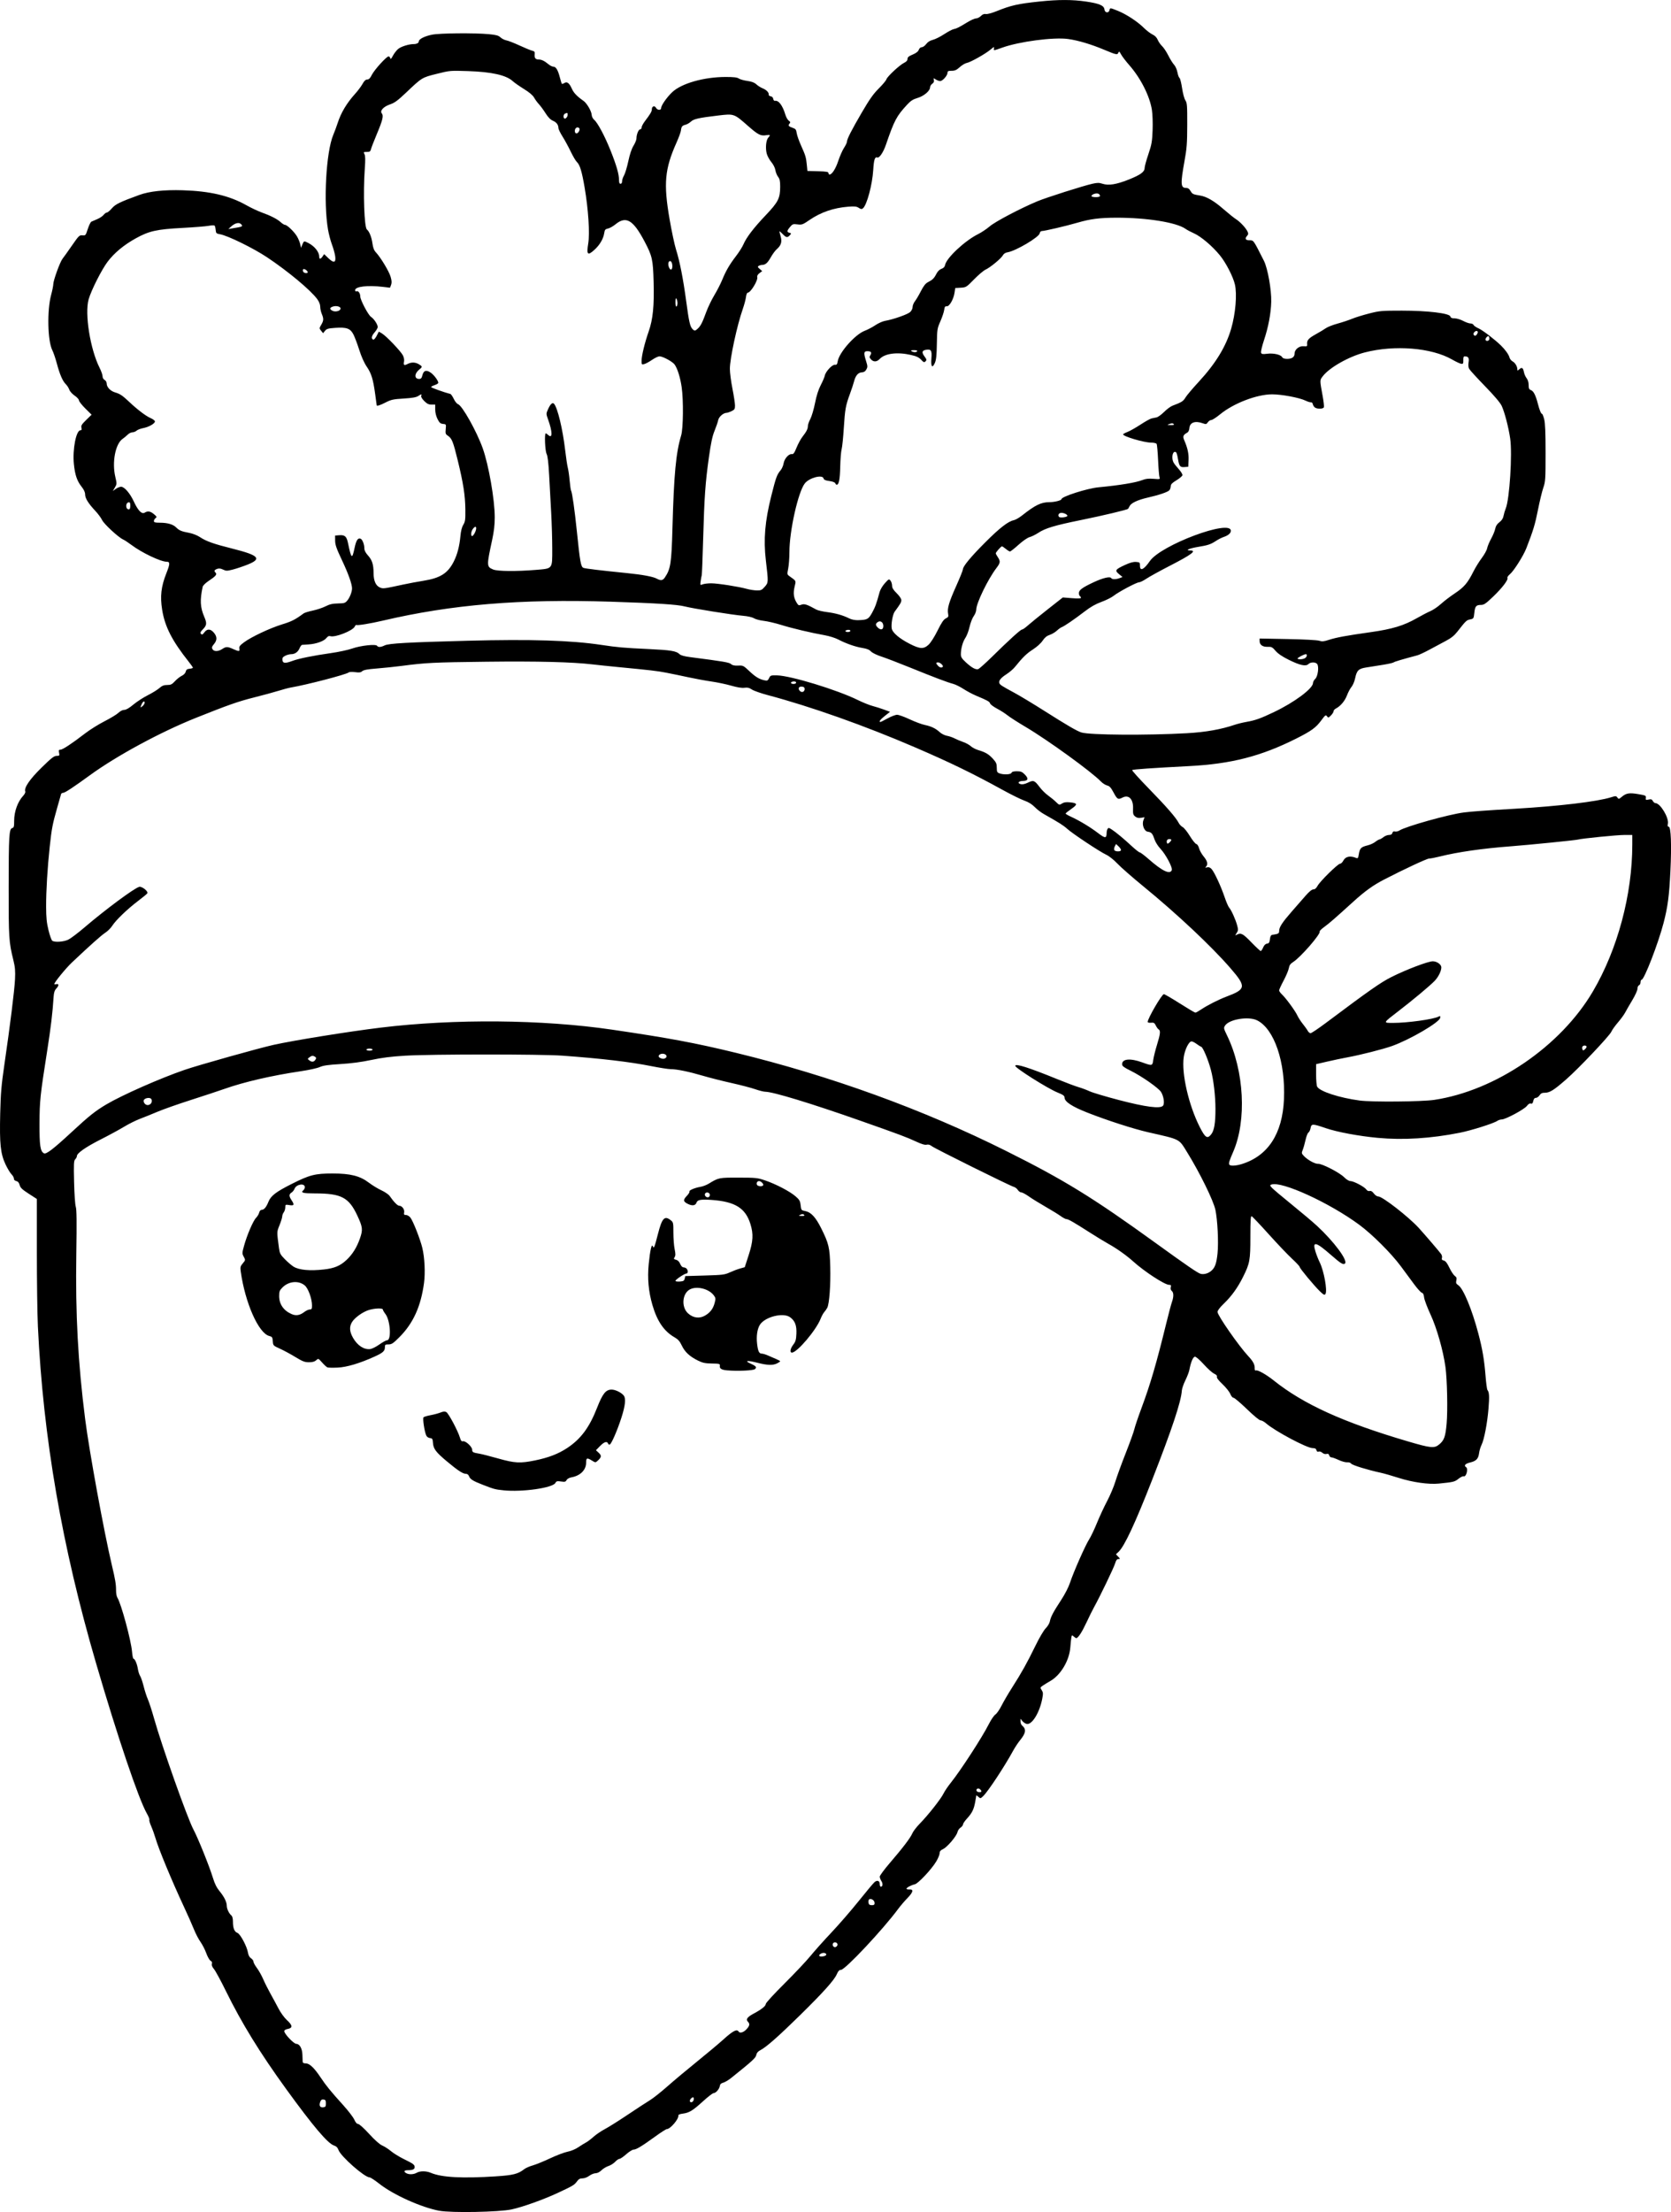 <?xml version="1.0" encoding="UTF-8" standalone="no"?>
<!-- Created with Inkscape (http://www.inkscape.org/) -->

<svg
   width="430.636mm"
   height="569.832mm"
   viewBox="0 0 430.636 569.832"
   version="1.1"
   id="svg1"
   xml:space="preserve"
   xmlns="http://www.w3.org/2000/svg"
   xmlns:svg="http://www.w3.org/2000/svg"><defs
     id="defs1" /><g
     id="layer1"
     transform="translate(590.288,171.881)"><path
       style="fill:#000000"
       d="m -477.085,397.62 c -4.663,-0.884 -11.828,-4.107 -15.415,-6.933 -1.166,-0.919 -2.316,-1.671 -2.555,-1.671 -1.276,0 -7.393,-5.382 -7.989,-7.029 -0.234,-0.648 -0.566,-0.981 -1.182,-1.184 -1.613,-0.532 -5.375,-4.974 -12.315,-14.541 -6.766,-9.327 -11.49,-17.006 -15.551,-25.283 -1.291,-2.63 -2.664,-5.159 -3.052,-5.62 -0.471,-0.56 -0.65,-1.01 -0.541,-1.356 0.112,-0.353 0.004,-0.604 -0.338,-0.787 -0.276,-0.148 -0.772,-1.018 -1.103,-1.934 -0.33,-0.916 -1.006,-2.236 -1.502,-2.932 -0.496,-0.697 -1.248,-2.14 -1.672,-3.207 -0.424,-1.067 -1.597,-3.712 -2.606,-5.877 -3.177,-6.814 -6.523,-14.888 -7.339,-17.712 -0.25,-0.864 -0.735,-2.208 -1.078,-2.988 -0.343,-0.78 -0.557,-1.525 -0.476,-1.657 0.081,-0.132 -0.208,-0.863 -0.642,-1.625 -2.144,-3.762 -7.565,-19.788 -13.098,-38.724 -8.78,-30.046 -13.622,-58.077 -14.987,-86.751 -0.145,-3.056 -0.265,-11.693 -0.265,-19.194 l -4e-4,-13.637 -2.105,-1.36 c -1.694,-1.095 -2.148,-1.53 -2.33,-2.229 -0.157,-0.605 -0.421,-0.917 -0.872,-1.028 -0.401,-0.099 -0.632,-0.333 -0.608,-0.619 0.022,-0.253 -0.253,-0.751 -0.609,-1.108 -0.357,-0.357 -1.054,-1.511 -1.549,-2.565 -1.296,-2.756 -1.559,-5.258 -1.373,-13.029 0.128,-5.345 0.3,-7.359 1.085,-12.725 1.475,-10.075 2.593,-19.059 2.733,-21.957 0.103,-2.132 0.018,-3.114 -0.423,-4.895 -1.158,-4.68 -1.223,-5.677 -1.214,-18.764 0.009,-13.365 0.111,-15.059 0.923,-15.271 0.422,-0.11 0.495,-0.391 0.493,-1.888 -0.003,-2.374 0.924,-4.923 2.341,-6.439 0.366,-0.391 0.6,-0.883 0.52,-1.091 -0.364,-0.948 1.156,-3.17 4.216,-6.166 2.535,-2.481 3.215,-3.011 3.867,-3.011 0.738,0 0.78,-0.053 0.632,-0.794 -0.132,-0.661 -0.074,-0.794 0.347,-0.794 0.566,0 2.988,-1.598 6.349,-4.189 1.231,-0.949 3.49,-2.361 5.02,-3.139 1.53,-0.777 3.142,-1.757 3.583,-2.176 0.477,-0.454 1.084,-0.76 1.501,-0.756 0.461,0.005 1.26,-0.459 2.341,-1.359 0.903,-0.751 2.576,-1.836 3.719,-2.41 1.142,-0.574 2.486,-1.403 2.986,-1.842 0.7,-0.614 1.162,-0.798 2.012,-0.798 0.934,0 1.241,-0.15 1.999,-0.977 0.493,-0.538 1.285,-1.163 1.762,-1.389 0.528,-0.251 0.926,-0.67 1.02,-1.073 0.119,-0.511 0.347,-0.68 1.003,-0.744 0.467,-0.046 0.849,-0.165 0.848,-0.265 -7.3e-4,-0.1 -0.474,-0.777 -1.052,-1.505 -4.315,-5.434 -6.165,-9.041 -6.872,-13.398 -0.565,-3.483 -0.277,-5.999 1.079,-9.429 0.966,-2.444 0.98,-2.97 0.077,-2.97 -1.547,0 -6.437,-2.334 -9.106,-4.347 -0.8,-0.603 -1.753,-1.228 -2.117,-1.387 -1.194,-0.524 -4.932,-3.983 -5.424,-5.019 -0.262,-0.553 -1.04,-1.604 -1.728,-2.336 -1.8,-1.914 -2.637,-3.26 -2.637,-4.241 0,-0.575 -0.3,-1.23 -0.924,-2.014 -1.154,-1.451 -1.694,-3.04 -1.972,-5.802 -0.382,-3.791 0.576,-8.721 1.696,-8.721 0.311,0 0.375,-0.166 0.253,-0.653 -0.136,-0.541 0.075,-0.885 1.225,-2.005 l 1.389,-1.353 -1.627,-1.612 c -0.895,-0.886 -1.627,-1.822 -1.627,-2.078 0,-0.256 -0.496,-0.802 -1.103,-1.211 -0.623,-0.421 -1.228,-1.095 -1.389,-1.549 -0.157,-0.442 -0.566,-1.079 -0.908,-1.416 -0.818,-0.804 -1.544,-2.486 -2.313,-5.36 -0.345,-1.289 -0.861,-2.802 -1.146,-3.361 -1.229,-2.408 -1.395,-10.291 -0.302,-14.327 0.296,-1.091 0.539,-2.307 0.542,-2.701 0.006,-0.988 1.736,-5.749 2.383,-6.559 0.291,-0.364 1.378,-1.887 2.416,-3.386 1.773,-2.558 1.938,-2.72 2.714,-2.646 0.8,0.076 0.843,0.025 1.376,-1.625 0.302,-0.937 0.719,-1.788 0.926,-1.891 0.207,-0.103 0.891,-0.4 1.52,-0.66 0.629,-0.26 1.361,-0.748 1.626,-1.085 0.265,-0.337 0.643,-0.611 0.841,-0.609 0.197,0.002 0.778,-0.484 1.291,-1.079 0.924,-1.074 2.06,-1.628 7.092,-3.459 2.585,-0.941 6.383,-1.35 11.158,-1.202 7.046,0.218 12.02,1.384 16.404,3.846 1.237,0.695 3.023,1.538 3.969,1.875 2.296,0.817 4.038,1.712 4.914,2.523 0.396,0.367 0.88,0.667 1.077,0.667 0.553,0 2.435,1.818 3.126,3.021 0.341,0.594 0.706,1.488 0.81,1.986 l 0.189,0.906 0.353,-0.84 c 0.41,-0.974 0.405,-0.973 1.516,-0.412 1.627,0.822 2.831,2.322 2.831,3.528 0,0.711 0.365,0.689 0.869,-0.053 l 0.404,-0.595 1.065,1.028 c 1.436,1.386 2.032,1.196 1.768,-0.563 -0.103,-0.687 -0.477,-2.019 -0.831,-2.959 -0.354,-0.941 -0.808,-2.669 -1.009,-3.841 -1.206,-7.045 -0.493,-19.964 1.345,-24.356 0.365,-0.873 0.874,-2.242 1.131,-3.043 0.862,-2.691 2.346,-5.172 4.546,-7.606 0.69,-0.763 1.535,-1.895 1.877,-2.514 0.441,-0.797 0.795,-1.128 1.215,-1.133 0.434,-0.005 0.748,-0.32 1.171,-1.176 0.646,-1.305 3.785,-4.77 4.321,-4.77 0.19,0 0.39,0.208 0.445,0.463 0.072,0.333 0.26,0.156 0.669,-0.628 0.313,-0.6 0.928,-1.393 1.367,-1.762 0.728,-0.613 2.753,-1.247 3.979,-1.247 0.779,0 1.332,-0.288 1.332,-0.694 0,-0.586 1.488,-1.342 3.404,-1.729 2.003,-0.405 10.956,-0.485 14.667,-0.131 1.872,0.179 2.457,0.341 2.985,0.831 0.361,0.335 1.06,0.684 1.553,0.777 0.493,0.092 2.007,0.683 3.365,1.313 1.358,0.63 2.805,1.226 3.216,1.325 0.619,0.149 0.734,0.302 0.671,0.898 -0.101,0.964 0.199,1.379 0.997,1.379 0.771,0 1.52,0.359 2.567,1.23 0.411,0.342 0.974,0.622 1.251,0.622 0.664,0 1.18,0.848 1.667,2.738 0.219,0.851 0.455,1.603 0.524,1.672 0.069,0.069 0.365,-0.025 0.658,-0.208 0.696,-0.435 1.275,0.02 1.943,1.526 0.454,1.024 1.346,1.948 2.97,3.077 0.874,0.607 2.066,2.645 2.114,3.615 0.021,0.422 0.298,0.972 0.627,1.246 0.908,0.756 2.759,4.222 4.248,7.957 1.518,3.806 2.168,6.064 2.168,7.538 0,0.715 0.114,1.003 0.397,1.003 0.244,0 0.397,-0.248 0.397,-0.646 0,-0.355 0.227,-1.04 0.505,-1.521 0.278,-0.481 0.772,-2.125 1.098,-3.653 0.384,-1.801 0.858,-3.205 1.347,-3.992 0.415,-0.668 0.754,-1.513 0.754,-1.879 0,-1.017 0.537,-2.331 0.952,-2.331 0.204,0 0.371,-0.22 0.371,-0.489 0,-0.269 0.387,-1 0.86,-1.623 1.438,-1.896 1.783,-2.493 1.785,-3.084 0.002,-0.769 0.715,-1.003 1.065,-0.349 0.342,0.638 1.318,0.697 1.318,0.08 0,-0.681 1.427,-2.738 2.831,-4.083 2.388,-2.286 8.196,-3.944 13.813,-3.944 2.079,0 2.966,0.104 3.385,0.398 0.312,0.219 1.294,0.497 2.182,0.619 1.145,0.157 1.824,0.413 2.335,0.883 0.396,0.364 1.099,0.811 1.561,0.993 0.993,0.391 1.726,1.131 1.618,1.632 -0.043,0.197 0.183,0.397 0.502,0.446 0.355,0.054 0.613,0.312 0.668,0.668 0.049,0.318 0.24,0.548 0.424,0.509 0.954,-0.198 1.99,1.174 2.713,3.594 0.188,0.628 0.577,1.308 0.865,1.51 0.44,0.308 0.469,0.433 0.18,0.782 -0.411,0.496 -0.243,0.704 0.874,1.087 0.707,0.242 0.864,0.452 0.988,1.323 0.081,0.569 0.575,1.988 1.097,3.152 1.194,2.661 1.319,3.077 1.511,5.027 l 0.156,1.587 2.712,0.075 c 2.171,0.06 2.712,0.153 2.712,0.463 0,0.213 0.125,0.388 0.277,0.388 0.63,0 1.591,-1.503 2.255,-3.529 0.39,-1.188 1.051,-2.686 1.469,-3.329 0.418,-0.643 0.762,-1.358 0.763,-1.587 0.004,-0.691 1.154,-2.952 3.849,-7.567 1.976,-3.383 2.963,-4.78 4.349,-6.154 0.986,-0.978 1.873,-2.041 1.971,-2.363 0.22,-0.726 3.415,-3.697 4.579,-4.258 0.581,-0.28 0.86,-0.602 0.86,-0.991 0,-0.443 0.308,-0.705 1.324,-1.127 0.895,-0.372 1.407,-0.769 1.581,-1.226 0.157,-0.413 0.462,-0.676 0.785,-0.676 0.29,0 0.795,-0.362 1.123,-0.804 0.393,-0.531 0.976,-0.9 1.718,-1.087 0.618,-0.156 1.925,-0.809 2.904,-1.452 0.979,-0.643 2.085,-1.23 2.457,-1.304 0.778,-0.155 1.386,-0.461 3.571,-1.798 0.865,-0.529 1.852,-0.962 2.195,-0.962 0.343,0 0.906,-0.283 1.252,-0.629 0.43,-0.43 0.833,-0.59 1.274,-0.505 0.37,0.071 1.535,-0.237 2.733,-0.721 3.775,-1.526 5.543,-1.923 11.178,-2.511 4.857,-0.507 8.378,-0.502 11.91,0.016 3.428,0.503 4.631,1.019 4.748,2.035 0.102,0.885 1.076,1.034 1.295,0.198 0.173,-0.66 0.09,-0.666 2.161,0.162 2.17,0.868 5.069,2.765 6.691,4.379 0.685,0.681 1.684,1.447 2.221,1.701 0.648,0.308 1.106,0.775 1.364,1.392 0.213,0.511 0.72,1.239 1.126,1.618 0.406,0.379 1.122,1.459 1.592,2.399 0.47,0.94 1.138,2.013 1.485,2.384 0.355,0.379 0.736,1.232 0.87,1.951 0.131,0.703 0.373,1.361 0.538,1.463 0.165,0.102 0.463,1.28 0.663,2.618 0.208,1.393 0.573,2.742 0.853,3.155 0.439,0.647 0.488,1.294 0.476,6.278 -0.012,4.845 -0.105,6.061 -0.728,9.501 -1.024,5.659 -0.965,6.771 0.358,6.771 0.556,0 0.874,0.209 1.226,0.805 0.469,0.793 0.631,0.87 2.465,1.167 1.676,0.271 3.571,1.368 5.954,3.446 1.292,1.126 2.778,2.319 3.302,2.65 1.074,0.678 2.548,2.266 2.977,3.209 0.23,0.504 0.194,0.729 -0.179,1.141 -0.578,0.639 -0.338,1.075 0.595,1.08 1.175,0.007 0.98,-0.265 3.796,5.288 0.971,1.914 1.966,7.495 1.882,10.559 -0.082,3.028 -0.733,6.481 -1.855,9.855 -0.516,1.55 -0.862,3.017 -0.769,3.26 0.141,0.368 0.403,0.412 1.574,0.266 1.635,-0.204 3.492,0.213 3.858,0.867 0.17,0.304 0.589,0.449 1.298,0.449 1.242,0 1.907,-0.473 1.907,-1.355 0,-1.045 1.158,-1.993 2.323,-1.901 0.887,0.07 0.978,0.018 0.918,-0.527 -0.108,-0.991 0.359,-1.525 2.245,-2.565 0.985,-0.543 2.147,-1.243 2.584,-1.557 0.437,-0.313 1.806,-0.849 3.043,-1.189 1.237,-0.341 2.904,-0.894 3.704,-1.23 0.8,-0.336 2.765,-0.945 4.366,-1.355 2.737,-0.7 3.242,-0.744 8.467,-0.744 6.678,0 12.287,0.675 12.504,1.504 0.092,0.353 0.381,0.48 1.089,0.48 0.53,0 1.523,0.298 2.206,0.661 0.683,0.364 1.533,0.661 1.888,0.661 0.355,0 0.71,0.17 0.79,0.378 0.08,0.208 0.66,0.606 1.29,0.884 1.045,0.462 4.135,2.821 5.765,4.402 1.097,1.063 2.027,2.366 2.202,3.085 0.091,0.373 0.453,0.833 0.805,1.021 0.658,0.352 1.227,1.306 1.227,2.057 0,0.378 0.058,0.373 0.512,-0.038 0.651,-0.589 0.971,-0.387 1.184,0.749 0.093,0.496 0.404,1.201 0.691,1.566 0.328,0.417 0.522,1.069 0.522,1.753 0,0.901 0.108,1.13 0.624,1.327 0.648,0.246 1.201,1.344 1.742,3.458 0.415,1.621 0.832,2.641 1.078,2.641 0.113,0 0.367,0.625 0.563,1.389 0.257,1.001 0.357,3.42 0.357,8.665 0,6.834 -0.036,7.38 -0.59,8.996 -0.324,0.946 -0.949,3.537 -1.387,5.758 -0.72,3.644 -1.207,5.25 -2.979,9.81 -0.752,1.936 -3.224,5.845 -4.225,6.683 -0.452,0.378 -0.747,0.809 -0.656,0.957 0.283,0.458 -1.311,2.556 -3.653,4.804 -1.866,1.791 -2.385,2.152 -3.107,2.155 -1.303,0.006 -1.575,0.316 -1.758,2.005 -0.163,1.505 -0.189,1.546 -1.09,1.73 -0.927,0.189 -1.099,0.354 -3.253,3.113 -0.81,1.037 -1.623,1.696 -2.968,2.403 -1.019,0.536 -2.903,1.544 -4.187,2.242 -1.284,0.697 -2.713,1.368 -3.175,1.491 -4.059,1.081 -5.886,1.625 -6.128,1.825 -0.157,0.13 -1.472,0.423 -2.922,0.65 -1.451,0.228 -3.352,0.529 -4.225,0.67 -1.899,0.307 -2.36,0.77 -2.78,2.794 -0.166,0.797 -0.584,1.787 -0.931,2.198 -0.346,0.412 -0.873,1.399 -1.171,2.194 -0.53,1.418 -1.677,2.774 -2.857,3.38 -0.327,0.168 -0.595,0.485 -0.595,0.705 0,0.22 -0.305,0.705 -0.678,1.077 -0.635,0.635 -0.699,0.648 -1.019,0.211 -0.31,-0.424 -0.444,-0.328 -1.454,1.039 -1.401,1.897 -2.551,2.734 -6.441,4.691 -9.1,4.577 -16.787,6.55 -27.714,7.111 -9.312,0.479 -14.413,0.834 -14.599,1.018 -0.099,0.097 1.852,2.261 4.335,4.807 4.545,4.661 6.961,7.439 7.666,8.814 0.21,0.409 0.668,0.887 1.018,1.062 0.35,0.175 1.181,1.208 1.846,2.296 0.665,1.088 1.411,2.018 1.657,2.065 0.264,0.051 0.561,0.506 0.723,1.107 0.151,0.562 0.689,1.517 1.196,2.123 0.958,1.146 1.156,2.023 0.59,2.617 -0.27,0.283 -0.223,0.315 0.251,0.172 0.407,-0.123 0.751,-0.006 1.147,0.39 0.701,0.701 2.437,4.426 3.424,7.346 0.408,1.208 0.928,2.401 1.156,2.653 0.556,0.614 1.657,3.065 2.06,4.584 0.286,1.078 0.269,1.318 -0.137,1.938 -0.453,0.692 -0.452,0.701 0.067,0.423 1.031,-0.552 1.544,-0.279 3.71,1.965 1.193,1.237 2.282,2.249 2.42,2.249 0.137,0 0.42,-0.407 0.628,-0.905 0.252,-0.603 0.584,-0.934 0.996,-0.992 0.502,-0.071 0.643,-0.286 0.75,-1.143 0.1,-0.798 0.262,-1.075 0.661,-1.135 1.544,-0.231 1.72,-0.335 1.72,-1.024 0,-0.944 0.809,-2.181 3.263,-4.987 1.145,-1.31 2.733,-3.125 3.528,-4.035 0.955,-1.093 1.643,-1.654 2.03,-1.654 0.394,0 0.743,-0.296 1.074,-0.909 0.629,-1.168 5.246,-5.705 5.806,-5.705 0.234,0 0.61,-0.355 0.834,-0.79 0.565,-1.092 1.79,-1.339 3.359,-0.677 0.362,0.153 0.478,-0.004 0.61,-0.826 0.278,-1.734 0.536,-1.997 2.415,-2.465 0.599,-0.149 1.425,-0.535 1.835,-0.857 0.41,-0.322 0.899,-0.609 1.086,-0.636 0.188,-0.028 0.658,-0.299 1.045,-0.604 0.387,-0.304 1.031,-0.554 1.431,-0.554 0.497,0 0.77,-0.162 0.861,-0.512 0.094,-0.36 0.292,-0.471 0.665,-0.373 0.292,0.076 0.811,-0.042 1.154,-0.263 1.636,-1.057 12.726,-4.158 16.63,-4.649 2.018,-0.254 5.683,-0.52 13.229,-0.959 11.301,-0.657 21.168,-1.836 24.69,-2.949 1.188,-0.375 1.298,-0.371 1.621,0.072 0.328,0.449 0.392,0.437 1.167,-0.215 1.109,-0.933 1.934,-1.06 4.272,-0.658 1.842,0.317 1.978,0.385 1.897,0.952 -0.079,0.552 -0.011,0.593 0.709,0.435 0.64,-0.141 0.854,-0.068 1.089,0.371 0.161,0.3 0.458,0.546 0.66,0.546 1.248,0 3.53,3.77 3.22,5.32 -0.11,0.548 -0.05,0.766 0.212,0.766 0.584,0 0.764,4.65 0.44,11.377 -0.309,6.415 -0.677,9.226 -1.75,13.362 -1.371,5.289 -5.006,14.684 -5.68,14.684 -0.147,0 -0.267,0.285 -0.267,0.633 0,0.348 -0.179,0.702 -0.397,0.785 -0.221,0.085 -0.397,0.479 -0.397,0.888 -2.8e-4,0.414 -0.587,1.711 -1.341,2.965 -0.737,1.226 -1.561,2.655 -1.831,3.175 -0.27,0.52 -1.103,1.66 -1.852,2.534 -0.749,0.873 -1.515,1.948 -1.702,2.388 -0.452,1.064 -8.407,9.46 -11.649,12.296 -3.157,2.761 -4.232,3.436 -5.472,3.438 -0.733,0.001 -1.065,0.159 -1.395,0.663 -0.238,0.364 -0.659,0.661 -0.935,0.661 -0.344,0 -0.558,0.253 -0.679,0.804 -0.133,0.604 -0.29,0.768 -0.631,0.66 -0.3,-0.095 -0.647,0.116 -1.019,0.618 -0.64,0.866 -5.496,3.474 -6.468,3.474 -0.344,0 -0.869,0.171 -1.167,0.379 -0.902,0.632 -6.674,2.455 -9.63,3.043 -7.497,1.49 -14.577,1.932 -21.167,1.321 -4.857,-0.45 -10.441,-1.491 -13.375,-2.493 -3.458,-1.181 -3.716,-1.182 -3.936,-0.009 -0.095,0.505 -0.339,1.012 -0.544,1.127 -0.204,0.114 -0.542,0.981 -0.751,1.925 -0.209,0.945 -0.538,2.101 -0.731,2.569 -0.324,0.787 -0.302,0.903 0.299,1.547 0.947,1.013 2.892,2.084 3.669,2.02 0.968,-0.08 5.499,2.249 6.688,3.438 0.608,0.608 1.261,1.009 1.643,1.009 0.828,0 3.591,1.458 4.076,2.151 0.238,0.34 0.566,0.491 0.885,0.407 0.347,-0.091 0.687,0.111 1.077,0.639 0.33,0.447 0.816,0.771 1.154,0.771 1.069,0 7.833,5.264 10.429,8.116 1.653,1.816 5.327,6.104 5.761,6.723 0.197,0.282 0.288,0.735 0.201,1.008 -0.117,0.369 0.004,0.536 0.477,0.655 0.456,0.114 0.862,0.636 1.444,1.854 0.445,0.932 1.068,1.876 1.384,2.097 0.455,0.319 0.539,0.565 0.404,1.181 -0.141,0.643 -0.054,0.855 0.503,1.219 1.294,0.848 3.532,6.24 5.174,12.468 1.047,3.968 1.527,6.788 1.846,10.821 0.148,1.877 0.371,3.544 0.495,3.704 0.467,0.602 0.527,1.632 0.276,4.754 -0.303,3.771 -1.122,8.043 -1.8,9.396 -0.264,0.527 -0.546,1.474 -0.627,2.103 -0.19,1.483 -0.732,2.049 -2.33,2.432 -1.226,0.294 -1.665,0.797 -1.036,1.185 0.638,0.394 0.057,2.62 -0.617,2.362 -0.189,-0.073 -0.786,0.219 -1.325,0.647 -0.981,0.779 -1.281,0.852 -5.079,1.235 -2.595,0.261 -6.772,-0.33 -10.309,-1.46 -1.746,-0.558 -3.83,-1.155 -4.63,-1.327 -3.36,-0.723 -7.3,-1.931 -7.615,-2.337 -0.204,-0.262 -0.631,-0.405 -1.068,-0.359 -0.401,0.042 -1.379,-0.226 -2.174,-0.596 -0.795,-0.37 -1.64,-0.674 -1.878,-0.675 -0.238,-0.001 -0.492,-0.233 -0.566,-0.515 -0.098,-0.373 -0.288,-0.472 -0.701,-0.364 -0.344,0.09 -0.768,-0.033 -1.078,-0.314 -0.288,-0.26 -0.699,-0.39 -0.942,-0.297 -0.292,0.112 -0.476,-0.005 -0.57,-0.365 -0.103,-0.392 -0.361,-0.53 -0.991,-0.53 -1.475,0 -9.707,-4.381 -11.993,-6.383 -0.478,-0.419 -1.108,-0.761 -1.399,-0.761 -0.316,0 -1.746,-1.176 -3.541,-2.91 -1.656,-1.601 -3.205,-2.91 -3.443,-2.91 -0.252,0 -0.599,-0.413 -0.832,-0.992 -0.22,-0.546 -1.121,-1.673 -2.002,-2.506 -1.042,-0.984 -1.549,-1.653 -1.45,-1.911 0.103,-0.268 -0.135,-0.533 -0.732,-0.817 -0.486,-0.231 -1.68,-1.306 -2.653,-2.388 -0.989,-1.101 -1.985,-1.969 -2.258,-1.969 -0.497,0 -1.068,1.343 -1.462,3.44 -0.096,0.509 -0.556,1.7 -1.023,2.646 -0.467,0.946 -0.876,2.137 -0.909,2.646 -0.184,2.848 -2.547,9.947 -7.66,23.019 -4.376,11.187 -7.132,17.091 -8.638,18.502 l -0.686,0.643 0.577,0.614 c 0.553,0.589 0.556,0.614 0.059,0.614 -0.382,0 -0.606,0.3 -0.856,1.147 -0.319,1.08 -3.984,8.688 -5.438,11.289 -0.366,0.655 -1.251,2.441 -1.965,3.969 -1.164,2.488 -2.14,3.969 -2.616,3.969 -0.092,0 -0.379,-0.192 -0.639,-0.427 -0.439,-0.397 -0.48,-0.383 -0.599,0.198 -0.07,0.344 -0.196,1.518 -0.278,2.609 -0.256,3.39 -2.473,7.126 -5.131,8.648 -0.679,0.389 -1.56,0.931 -1.958,1.204 -0.7,0.481 -0.709,0.519 -0.288,1.162 0.37,0.564 0.393,0.894 0.153,2.168 -0.695,3.69 -2.725,6.933 -4.084,6.525 -0.338,-0.101 -0.819,-0.439 -1.071,-0.751 l -0.457,-0.567 -0.006,0.695 c -0.003,0.382 0.179,0.849 0.405,1.037 1.146,0.951 1.002,1.955 -0.55,3.85 -0.496,0.605 -1.283,1.8 -1.75,2.654 -2.238,4.101 -6.503,10.555 -7.743,11.718 -0.662,0.62 -0.697,0.625 -1.214,0.157 -0.293,-0.265 -0.532,-0.425 -0.532,-0.357 0,0.069 -0.13,0.829 -0.289,1.689 -0.356,1.927 -0.81,2.841 -2.127,4.281 -0.563,0.615 -1.023,1.297 -1.023,1.515 0,0.218 -0.284,0.583 -0.63,0.81 -0.347,0.227 -0.698,0.736 -0.78,1.131 -0.214,1.022 -2.613,3.865 -3.695,4.379 -0.683,0.324 -0.913,0.6 -0.913,1.097 0,0.365 -0.402,1.329 -0.893,2.143 -1.219,2.019 -4.606,5.627 -5.481,5.837 -0.989,0.237 -2.159,0.856 -2.159,1.143 0,0.133 0.323,0.219 0.717,0.192 1.181,-0.082 1.021,0.686 -0.459,2.205 -0.746,0.765 -1.823,2.025 -2.395,2.798 -3.938,5.331 -13.692,15.717 -14.76,15.717 -0.436,0 -0.709,0.287 -1.071,1.124 -0.656,1.521 -3.476,4.663 -9.449,10.53 -5.484,5.387 -8.717,8.242 -10.186,8.996 -0.678,0.348 -1.002,0.72 -1.114,1.277 -0.152,0.762 -0.934,1.477 -6.477,5.924 -0.683,0.548 -1.599,1.091 -2.036,1.206 -0.565,0.149 -0.819,0.396 -0.883,0.856 -0.108,0.779 -1.034,1.836 -1.61,1.838 -0.229,10e-4 -1.458,0.95 -2.73,2.109 -2.64,2.405 -3.552,2.959 -5.228,3.175 -0.754,0.097 -1.165,0.275 -1.122,0.485 0.176,0.848 -2.062,3.49 -2.957,3.49 -0.196,0 -1.531,0.852 -2.967,1.893 -3.444,2.498 -4.931,3.398 -5.608,3.398 -0.306,0 -1.16,0.536 -1.898,1.191 -0.737,0.655 -1.522,1.191 -1.744,1.191 -0.222,0 -0.724,0.342 -1.116,0.761 -0.392,0.419 -1.167,0.907 -1.723,1.085 -0.556,0.178 -1.363,0.669 -1.795,1.091 -0.484,0.473 -1.066,0.767 -1.518,0.767 -0.403,0 -1.137,0.298 -1.63,0.661 -0.521,0.385 -1.255,0.661 -1.753,0.661 -0.651,0 -0.993,0.192 -1.425,0.798 -0.632,0.887 -1.066,1.146 -4.932,2.946 -3.686,1.716 -9.007,3.62 -11.867,4.245 -3.219,0.704 -15.578,0.936 -18.666,0.35 z m 14.67,-8.874 c 4.358,-0.278 5.659,-0.61 7.226,-1.842 0.38,-0.299 1.356,-0.729 2.17,-0.957 0.814,-0.227 2.849,-1.057 4.522,-1.843 1.673,-0.786 3.698,-1.552 4.498,-1.702 0.86,-0.161 1.996,-0.637 2.778,-1.165 0.728,-0.491 1.621,-1.043 1.984,-1.227 0.364,-0.184 1.213,-0.829 1.888,-1.432 0.674,-0.603 1.984,-1.494 2.91,-1.979 0.926,-0.485 3.569,-2.146 5.873,-3.691 2.304,-1.545 4.878,-3.225 5.721,-3.735 0.842,-0.509 2.886,-2.124 4.542,-3.588 1.656,-1.464 5.094,-4.343 7.641,-6.396 2.547,-2.054 5.695,-4.696 6.996,-5.871 2.255,-2.037 3.295,-2.56 3.72,-1.872 0.318,0.514 1.252,0.255 2.011,-0.557 0.861,-0.922 0.952,-1.413 0.371,-1.994 -0.582,-0.582 -0.142,-1.188 1.502,-2.065 2.033,-1.085 3.127,-1.958 3.127,-2.496 0,-0.259 2.149,-2.604 4.776,-5.212 2.627,-2.608 5.65,-5.814 6.719,-7.123 1.069,-1.31 3.517,-4.048 5.441,-6.085 1.923,-2.037 5.073,-5.669 6.999,-8.07 1.926,-2.401 3.754,-4.588 4.061,-4.861 0.705,-0.624 1.373,-0.387 1.373,0.487 0,0.368 0.123,0.67 0.273,0.67 0.501,0 0.584,-0.79 0.153,-1.448 -0.234,-0.358 -0.426,-0.874 -0.426,-1.148 0,-0.274 1.167,-1.856 2.593,-3.515 3.393,-3.948 5.334,-6.503 5.809,-7.647 0.211,-0.509 1.083,-1.64 1.938,-2.514 2.131,-2.176 5.428,-6.358 6.087,-7.719 0.299,-0.618 1.145,-1.872 1.881,-2.787 2.54,-3.16 8.1,-11.729 9.799,-15.099 0.57,-1.132 1.334,-2.252 1.697,-2.49 0.363,-0.238 1.084,-1.276 1.602,-2.308 0.519,-1.032 1.744,-3.126 2.722,-4.654 2.4,-3.747 3.88,-6.4 5.978,-10.711 1.016,-2.087 2.145,-4.005 2.663,-4.523 0.495,-0.495 0.973,-1.288 1.064,-1.762 0.225,-1.183 0.862,-2.395 2.857,-5.44 1.026,-1.566 1.962,-3.384 2.351,-4.568 0.896,-2.725 3.953,-9.646 4.921,-11.14 0.44,-0.679 1.348,-2.584 2.019,-4.233 0.67,-1.649 1.85,-4.189 2.62,-5.644 0.771,-1.455 1.722,-3.708 2.114,-5.006 0.392,-1.298 1.593,-4.593 2.669,-7.322 1.076,-2.729 2.081,-5.517 2.233,-6.196 0.152,-0.679 0.97,-3.099 1.818,-5.378 2.317,-6.229 3.876,-11.552 6.389,-21.824 0.599,-2.448 1.26,-4.934 1.468,-5.523 0.493,-1.397 0.48,-2.444 -0.036,-2.872 -0.263,-0.218 -0.358,-0.568 -0.26,-0.958 0.126,-0.503 0.049,-0.615 -0.425,-0.615 -1.123,0 -6.358,-3.409 -9.255,-6.027 -1.727,-1.56 -4.312,-3.39 -6.448,-4.565 -0.873,-0.48 -3.016,-1.787 -4.763,-2.904 -4.155,-2.658 -5.516,-3.437 -6.003,-3.437 -0.22,0 -0.888,-0.354 -1.485,-0.786 -0.597,-0.432 -2.371,-1.523 -3.942,-2.424 -1.572,-0.901 -3.502,-2.095 -4.29,-2.654 -0.788,-0.559 -1.648,-1.016 -1.912,-1.016 -0.264,0 -0.668,-0.286 -0.897,-0.636 -0.229,-0.35 -0.691,-0.705 -1.026,-0.789 -0.942,-0.237 -20.329,-9.85 -21.122,-10.474 -0.48,-0.377 -0.909,-0.502 -1.349,-0.391 -0.444,0.111 -1.296,-0.142 -2.726,-0.81 -2.366,-1.106 -4.237,-1.806 -14.25,-5.331 -12.727,-4.48 -22.635,-7.498 -24.612,-7.498 -0.384,0 -1.559,-0.297 -2.611,-0.66 -1.052,-0.363 -3.81,-1.083 -6.13,-1.6 -2.32,-0.517 -5.628,-1.355 -7.351,-1.863 -3.612,-1.064 -6.707,-1.698 -8.285,-1.698 -0.605,-2e-5 -2.867,-0.353 -5.027,-0.784 -5.467,-1.091 -12.868,-1.962 -22.845,-2.689 -5.572,-0.406 -33.777,-0.402 -40.555,0.006 -3.615,0.217 -5.994,0.518 -8.731,1.102 -2.536,0.541 -5.127,0.885 -7.945,1.055 -3.184,0.192 -4.453,0.376 -5.318,0.77 -0.625,0.285 -2.791,0.763 -4.814,1.063 -7.571,1.123 -14.676,2.765 -19.817,4.582 -1.455,0.514 -5.312,1.788 -8.571,2.832 -3.259,1.043 -7.128,2.406 -8.599,3.028 -1.471,0.622 -3.53,1.454 -4.577,1.848 -1.047,0.394 -2.872,1.305 -4.056,2.025 -1.184,0.719 -3.9,2.193 -6.034,3.274 -3.875,1.963 -6.13,3.54 -6.13,4.287 0,0.217 -0.192,0.587 -0.426,0.821 -0.373,0.373 -0.41,1.106 -0.298,5.868 0.073,3.093 0.262,5.842 0.439,6.368 0.229,0.684 0.265,3.868 0.137,12.171 -0.24,15.53 0.426,27.945 2.28,42.543 1.04,8.186 4.85,29.026 6.856,37.493 0.919,3.878 1.112,5.043 1.107,6.674 -0.002,0.695 0.148,1.502 0.334,1.793 0.969,1.519 3.536,10.983 3.786,13.957 0.082,0.982 0.249,1.786 0.369,1.786 0.354,0 0.939,1.361 1.136,2.646 0.1,0.655 0.36,1.462 0.577,1.793 0.217,0.331 0.626,1.533 0.909,2.67 0.283,1.137 0.774,2.652 1.091,3.366 0.317,0.715 1.028,2.906 1.579,4.871 1.992,7.094 8.61,25.762 10.147,28.623 1.17,2.178 4.113,9.472 5.019,12.441 0.478,1.568 0.979,2.569 1.749,3.502 1.184,1.433 1.839,2.774 1.839,3.766 0,0.749 0.58,1.961 1.173,2.454 0.271,0.225 0.414,0.784 0.414,1.617 0,1.664 0.37,2.583 1.159,2.883 0.751,0.285 2.461,3.495 2.718,5.1 0.108,0.674 0.383,1.176 0.79,1.443 0.344,0.225 0.625,0.614 0.625,0.865 0,0.25 0.397,0.981 0.881,1.623 0.485,0.642 1.217,1.942 1.626,2.888 0.41,0.946 1.245,2.613 1.856,3.704 0.611,1.091 1.556,2.838 2.1,3.882 0.553,1.061 1.504,2.367 2.158,2.961 1.453,1.322 1.529,2.027 0.243,2.268 -0.578,0.108 -0.926,0.326 -0.926,0.577 0,0.686 2.449,3.269 3.103,3.273 0.847,0.005 1.52,1.191 1.57,2.77 0.024,0.734 0.053,1.543 0.066,1.798 0.017,0.332 0.246,0.463 0.808,0.463 0.967,0 2.176,1.149 3.837,3.647 1.379,2.075 2.574,3.539 5.804,7.109 1.296,1.433 2.581,3.111 2.857,3.729 0.329,0.739 0.669,1.124 0.992,1.124 0.283,0 1.485,1.083 2.832,2.551 1.502,1.637 2.72,2.714 3.399,3.006 0.582,0.251 1.594,0.905 2.249,1.453 0.655,0.549 2.13,1.457 3.278,2.019 2.457,1.202 2.808,1.462 2.808,2.087 0,0.557 -0.512,0.79 -1.741,0.79 -1,0 -1.182,0.362 -0.393,0.784 0.711,0.38 1.877,0.326 2.663,-0.123 0.877,-0.502 2.433,-0.494 3.647,0.018 2.811,1.185 8.022,1.465 16.831,0.903 z m 1.88,-176.717 c -2.139,-0.22 -2.444,-0.301 -5.292,-1.408 -2.602,-1.012 -3.289,-1.438 -3.589,-2.229 -0.151,-0.397 -0.449,-0.615 -0.84,-0.615 -0.751,0 -2.075,-0.873 -4.887,-3.222 -2.795,-2.334 -3.456,-3.21 -3.563,-4.716 -0.075,-1.06 -0.16,-1.199 -0.776,-1.27 -0.404,-0.047 -0.802,-0.322 -0.956,-0.661 -0.469,-1.03 -0.974,-4.415 -0.699,-4.69 0.14,-0.14 0.957,-0.385 1.816,-0.543 0.859,-0.159 2.005,-0.466 2.547,-0.683 0.728,-0.291 1.122,-0.321 1.508,-0.114 0.575,0.308 2.981,4.813 3.493,6.541 0.247,0.834 0.432,1.063 0.786,0.97 0.656,-0.172 2.383,1.409 2.383,2.181 0,0.646 0.191,0.747 1.984,1.048 0.582,0.098 2.712,0.644 4.733,1.214 4.265,1.203 5.648,1.276 9.443,0.503 3.486,-0.71 5.99,-1.67 8.277,-3.171 3.535,-2.32 5.754,-5.292 7.736,-10.361 1.444,-3.693 2.264,-4.721 3.763,-4.719 0.987,0.001 2.547,0.773 3.142,1.554 0.572,0.751 0.372,2.601 -0.611,5.66 -1.035,3.222 -2.501,6.623 -2.982,6.92 -0.165,0.102 -0.372,-3.3e-4 -0.459,-0.228 -0.267,-0.695 -1.002,-0.466 -2.091,0.649 l -1.038,1.063 0.722,0.67 c 0.783,0.726 0.723,1.136 -0.304,2.065 -0.527,0.477 -0.564,0.475 -1.445,-0.069 -1.286,-0.795 -1.503,-0.717 -1.503,0.541 0,1.868 -1.489,3.359 -3.767,3.771 -0.59,0.107 -1.104,0.394 -1.273,0.711 -0.243,0.454 -0.452,0.506 -1.435,0.359 -0.993,-0.149 -1.191,-0.097 -1.445,0.378 -0.685,1.281 -8.55,2.4 -13.379,1.903 z m 57.686,-30.894 c -1.507,-0.132 -2.043,-0.468 -1.935,-1.213 0.07,-0.48 -0.094,-0.524 -2.041,-0.555 -1.725,-0.027 -2.386,-0.166 -3.572,-0.751 -2.142,-1.057 -3.395,-2.215 -4.172,-3.858 -0.536,-1.132 -0.961,-1.615 -1.889,-2.147 -2.715,-1.555 -4.485,-4.147 -5.704,-8.353 -0.999,-3.449 -1.306,-6.854 -0.946,-10.497 0.351,-3.553 0.773,-5.391 1.057,-4.607 0.266,0.733 0.425,0.352 1.325,-3.163 1.049,-4.097 1.695,-4.795 3.281,-3.548 0.671,0.528 0.697,0.649 0.697,3.225 0,1.472 0.144,3.374 0.32,4.227 0.25,1.211 0.25,1.662 7.8e-4,2.062 -0.28,0.449 -0.235,0.533 0.37,0.684 0.449,0.113 0.819,0.484 1.061,1.063 0.225,0.54 0.558,0.89 0.845,0.89 0.26,0 0.616,0.143 0.79,0.318 0.427,0.427 0.404,1.27 -0.034,1.27 -0.476,0 -2.823,1.573 -2.823,1.892 0,0.14 0.501,0.218 1.114,0.173 0.94,-0.069 1.138,-0.185 1.268,-0.743 l 0.154,-0.661 5.016,-0.147 c 4.622,-0.135 5.13,-0.199 6.471,-0.811 0.8,-0.365 1.991,-0.814 2.646,-0.998 l 1.191,-0.333 1.002,-3.089 c 1.164,-3.589 1.269,-5.414 0.463,-8.023 -1.273,-4.122 -3.954,-5.787 -10.006,-6.217 -2.742,-0.195 -3.661,-0.032 -3.889,0.687 -0.239,0.754 -1.05,0.9 -2.138,0.384 -1.311,-0.622 -1.39,-1.048 -0.385,-2.085 0.472,-0.487 0.786,-1.002 0.698,-1.145 -0.19,-0.307 1.381,-0.973 2.884,-1.223 0.585,-0.097 1.537,-0.466 2.117,-0.82 2.518,-1.537 2.58,-1.55 7.668,-1.543 4.49,0.006 4.883,0.048 6.872,0.73 2.78,0.954 6.335,2.813 7.796,4.078 1.015,0.878 1.194,1.191 1.323,2.311 0.147,1.274 0.167,1.298 1.254,1.513 1.42,0.28 2.636,1.6 4.012,4.356 1.999,4.003 2.234,4.999 2.365,10.017 0.12,4.614 -0.236,9.479 -0.768,10.513 -0.163,0.317 -0.51,0.814 -0.772,1.105 -0.261,0.291 -0.684,1.065 -0.939,1.72 -1.147,2.942 -6.06,8.731 -7.408,8.731 -0.603,0 -0.427,-1.022 0.353,-2.044 0.604,-0.791 0.738,-1.264 0.807,-2.827 0.094,-2.133 -0.358,-3.316 -1.62,-4.239 -1.751,-1.281 -6.408,-0.139 -7.759,1.902 -0.705,1.066 -0.987,2.97 -0.741,5.002 0.23,1.894 0.51,2.469 1.203,2.469 0.294,0 1.034,0.226 1.644,0.502 0.61,0.276 1.556,0.687 2.102,0.913 0.546,0.226 0.992,0.473 0.992,0.55 0,0.076 -0.351,0.321 -0.781,0.543 -1.062,0.549 -2.539,0.507 -5.051,-0.144 -2.612,-0.677 -3.528,-0.576 -1.809,0.2 1.457,0.658 1.694,0.961 1.122,1.436 -0.443,0.368 -4.464,0.546 -7.1,0.315 z m -5.649,-14.172 c 1.292,-0.79 1.985,-1.721 2.381,-3.202 0.298,-1.113 0.278,-1.288 -0.217,-1.952 -1.266,-1.695 -4.352,-2.471 -6.144,-1.544 -1.988,1.028 -2.286,4.517 -0.525,6.153 1.343,1.248 3.022,1.45 4.506,0.544 z m 25.415,-25.906 c -0.228,-0.228 -0.466,-0.233 -0.913,-0.018 -0.567,0.273 -0.548,0.292 0.309,0.309 0.696,0.014 0.839,-0.056 0.604,-0.291 z m -24.271,-5.115 c 0,-0.611 -0.892,-0.881 -1.21,-0.366 -0.275,0.446 0.237,1.075 0.789,0.969 0.232,-0.045 0.421,-0.316 0.421,-0.603 z m 13.745,-2.492 c 0.189,-0.305 -0.563,-1.08 -1.048,-1.08 -0.473,0 -0.743,0.455 -0.558,0.939 0.162,0.423 1.367,0.528 1.606,0.141 z m -112.302,46.913 c -0.218,-0.085 -0.832,-0.647 -1.365,-1.25 -0.966,-1.093 -0.969,-1.094 -1.532,-0.585 -0.396,0.358 -0.951,0.511 -1.86,0.511 -1.092,0 -1.641,-0.211 -3.495,-1.342 -1.21,-0.738 -2.995,-1.703 -3.969,-2.144 -1.75,-0.792 -1.77,-0.814 -1.852,-1.934 -0.074,-1.021 -0.164,-1.154 -0.911,-1.346 -2.768,-0.712 -6.23,-8.547 -7.358,-16.651 -0.15,-1.074 -0.084,-1.325 0.537,-2.064 0.699,-0.831 0.702,-0.85 0.245,-1.699 -0.444,-0.825 -0.441,-0.936 0.08,-2.831 0.754,-2.741 2.347,-6.447 3.092,-7.193 0.343,-0.343 0.704,-0.945 0.803,-1.339 0.109,-0.435 0.36,-0.716 0.639,-0.716 0.614,0 1.195,-0.686 1.741,-2.057 0.624,-1.566 1.906,-2.553 5.993,-4.615 4.633,-2.337 6.034,-2.695 10.534,-2.694 4.636,7.9e-4 7.074,0.621 9.401,2.393 0.869,0.661 2.309,1.537 3.201,1.946 0.892,0.409 1.845,1.063 2.117,1.452 1.084,1.554 2.027,2.517 2.465,2.517 0.719,0 1.42,0.943 1.274,1.711 -0.107,0.56 -0.028,0.671 0.477,0.671 0.336,0 0.845,0.304 1.142,0.682 0.683,0.868 2.547,5.621 3.068,7.821 0.594,2.509 0.78,6.385 0.433,8.989 -0.805,6.029 -2.775,10.385 -6.298,13.927 -1.654,1.662 -2.033,1.918 -2.847,1.918 -0.855,0 -0.939,0.067 -0.939,0.753 0,0.951 -0.521,1.418 -2.663,2.389 -3.814,1.73 -7.161,2.727 -9.508,2.834 -1.237,0.056 -2.428,0.033 -2.646,-0.052 z m 13.401,-5.907 c 0.826,-0.592 1.713,-1.076 1.972,-1.076 1.163,0 0.854,-5.095 -0.409,-6.75 -0.372,-0.488 -0.677,-1.014 -0.677,-1.169 0,-0.412 -2.079,-0.345 -3.59,0.116 -1.586,0.484 -3.653,1.963 -4.356,3.117 -0.734,1.203 -0.651,2.467 0.268,4.067 1.139,1.986 2.834,3.088 4.434,2.881 0.471,-0.061 1.532,-0.595 2.358,-1.186 z m -19.383,-8.347 c 0.48,-0.366 1.129,-0.666 1.443,-0.666 0.486,0 0.57,-0.152 0.57,-1.03 0,-1.728 -0.967,-4.402 -1.864,-5.157 -1.579,-1.329 -4.122,-1.108 -5.726,0.496 -0.765,0.765 -0.876,1.049 -0.876,2.238 0,2.078 1.125,3.718 3.175,4.629 1.147,0.51 2.145,0.354 3.278,-0.51 z m 5.125,-10.975 c 2.642,-0.304 4.133,-0.926 5.718,-2.387 1.567,-1.444 2.71,-3.26 3.521,-5.594 0.789,-2.27 0.713,-2.931 -0.685,-5.923 -2.179,-4.664 -4.135,-5.684 -10.905,-5.684 -3.098,0 -3.756,-0.174 -3.007,-0.796 0.217,-0.18 0.394,-0.542 0.394,-0.806 0,-1.112 -2.192,-0.781 -2.641,0.398 -0.138,0.362 -0.493,0.809 -0.789,0.994 -0.676,0.422 -0.679,0.919 -0.01,1.929 0.809,1.222 0.7,1.489 -0.529,1.292 -1.027,-0.164 -1.059,-0.147 -1.067,0.592 -0.005,0.419 -0.183,0.993 -0.397,1.275 -0.214,0.282 -0.388,0.749 -0.388,1.038 0,0.288 -0.312,1.303 -0.693,2.255 -0.728,1.819 -0.722,1.581 -0.143,5.922 0.18,1.353 0.352,1.677 1.512,2.86 0.72,0.734 1.725,1.594 2.235,1.911 1.419,0.885 4.227,1.143 7.874,0.724 z m 0.461,214.832 c 0,-0.759 -0.107,-0.941 -0.595,-1.011 -0.436,-0.062 -0.664,0.096 -0.852,0.593 -0.369,0.971 -0.078,1.52 0.754,1.424 0.601,-0.07 0.694,-0.204 0.694,-1.006 z m 94.805,-0.995 c 0.093,-0.651 -0.2,-0.768 -0.693,-0.275 -0.474,0.474 -0.385,1.057 0.146,0.956 0.255,-0.049 0.501,-0.355 0.548,-0.681 z m 33.76,-37.001 c 0.535,-0.205 0.536,-0.532 0.002,-0.736 -0.469,-0.18 -1.436,0.252 -1.436,0.642 0,0.286 0.797,0.339 1.434,0.095 z m 3.279,-2.82 c 0.105,-0.547 -0.658,-0.915 -1.062,-0.512 -0.403,0.403 -0.035,1.167 0.512,1.062 0.253,-0.049 0.501,-0.296 0.55,-0.55 z m 9.575,-10.725 c 0,-0.61 -0.502,-1.111 -1.111,-1.111 -0.323,0 -0.476,0.199 -0.476,0.617 0,0.776 0.194,0.97 0.97,0.97 0.418,0 0.617,-0.154 0.617,-0.476 z m 27.517,-28.86 c 0,-0.128 -0.184,-0.385 -0.408,-0.571 -0.465,-0.386 -1.1,0.024 -0.797,0.515 0.212,0.343 1.205,0.388 1.205,0.056 z m 117.993,-89.361 c 1.273,-1.071 1.6,-1.989 1.903,-5.337 0.306,-3.38 0.138,-11.437 -0.305,-14.623 -0.592,-4.256 -2.237,-10.039 -3.834,-13.479 -0.845,-1.819 -1.592,-3.803 -1.661,-4.409 -0.087,-0.761 -0.269,-1.14 -0.591,-1.224 -0.256,-0.067 -1.156,-1.059 -2,-2.205 -0.843,-1.146 -2.372,-3.215 -3.398,-4.597 -2.499,-3.369 -7.341,-8.203 -10.718,-10.699 -7.693,-5.687 -20.091,-11.352 -22.674,-10.361 -0.399,0.153 -0.378,0.247 0.187,0.859 0.349,0.378 2.659,2.325 5.133,4.326 2.474,2.001 5.383,4.457 6.464,5.458 4.365,4.038 7.986,8.906 7.206,9.686 -0.414,0.414 -1.082,0.013 -3.483,-2.089 -4.07,-3.564 -5.005,-3.78 -4.119,-0.953 0.263,0.839 0.746,2.061 1.073,2.715 1.107,2.213 2.037,7.37 1.48,8.2 -0.221,0.329 -0.449,0.219 -1.369,-0.661 -1.487,-1.424 -5.269,-5.971 -5.263,-6.327 0.003,-0.157 -0.893,-1.119 -1.992,-2.137 -1.099,-1.019 -3.81,-3.868 -6.025,-6.332 -2.215,-2.464 -4.176,-4.528 -4.358,-4.586 -0.257,-0.082 -0.331,1.094 -0.331,5.292 0,6.079 -0.141,6.847 -1.912,10.387 -1.38,2.759 -2.943,4.925 -4.941,6.844 -1.014,0.974 -1.614,1.767 -1.614,2.131 0,0.895 5.514,8.809 7.942,11.399 1.221,1.302 1.667,2.14 1.64,3.082 -0.015,0.516 0.086,0.683 0.349,0.582 0.448,-0.172 2.683,1.092 4.489,2.537 7.72,6.18 17.977,10.84 34.66,15.747 5.917,1.74 6.809,1.826 8.059,0.774 z m -58.991,-44.524 c 1.142,-0.826 1.569,-1.907 1.854,-4.688 0.29,-2.83 0.008,-8.58 -0.55,-11.213 -0.509,-2.401 -4.042,-9.597 -7.271,-14.812 -2.208,-3.565 -1.604,-3.254 -10.012,-5.167 -3.805,-0.866 -10.592,-3.054 -15.691,-5.058 -3.983,-1.566 -5.899,-2.828 -5.905,-3.889 -0.003,-0.462 -0.36,-0.719 -1.818,-1.309 -2.535,-1.026 -10.879,-6.29 -10.879,-6.863 0,-0.665 3.587,0.474 10.886,3.456 2.131,0.871 4.572,1.786 5.424,2.035 0.852,0.248 2.144,0.732 2.872,1.074 0.728,0.343 4.121,1.354 7.541,2.248 6.915,1.808 10.663,2.29 11.351,1.462 0.454,-0.547 0.195,-2.393 -0.495,-3.526 -0.628,-1.032 -5.034,-4.11 -7.89,-5.511 -1.649,-0.809 -2.14,-1.176 -2.154,-1.611 -0.046,-1.434 2.072,-1.647 5.173,-0.519 2.585,0.94 2.646,0.927 2.853,-0.633 0.096,-0.725 0.528,-2.466 0.96,-3.869 0.869,-2.822 0.961,-3.679 0.428,-3.994 -0.196,-0.116 -0.528,-0.569 -0.736,-1.005 -0.322,-0.674 -0.508,-0.781 -1.231,-0.711 -0.49,0.048 -0.851,-0.04 -0.851,-0.206 0,-0.904 3.643,-7.153 4.17,-7.153 0.189,0 2.03,1.072 4.09,2.381 2.06,1.31 3.872,2.381 4.026,2.38 0.155,-6.23e-4 0.817,-0.364 1.472,-0.808 1.599,-1.084 4.513,-2.56 6.615,-3.35 4.978,-1.871 5.068,-2.536 0.979,-7.263 -4.893,-5.658 -13.81,-14.032 -22.543,-21.172 -2.765,-2.261 -5.741,-4.868 -6.615,-5.795 -0.928,-0.985 -2.125,-1.936 -2.882,-2.291 -1.716,-0.804 -8.696,-5.434 -10.061,-6.676 -0.975,-0.887 -2.013,-1.542 -6.066,-3.831 -0.705,-0.398 -1.749,-1.205 -2.32,-1.793 -0.696,-0.718 -1.579,-1.261 -2.686,-1.653 -0.907,-0.321 -3.435,-1.569 -5.618,-2.773 -7.572,-4.176 -13.481,-7.043 -22.663,-10.996 -12.876,-5.542 -26.742,-10.455 -37.767,-13.382 -1.804,-0.479 -3.67,-1.135 -4.146,-1.458 -0.664,-0.45 -1.108,-0.555 -1.909,-0.447 -0.693,0.093 -1.833,-0.088 -3.395,-0.538 -1.293,-0.373 -3.601,-0.858 -5.129,-1.078 -1.528,-0.22 -4.207,-0.712 -5.953,-1.092 -1.746,-0.381 -4.306,-0.909 -5.689,-1.174 -2.413,-0.462 -3.539,-0.594 -12.7,-1.481 -2.256,-0.218 -5.054,-0.511 -6.218,-0.65 -5.237,-0.625 -14.176,-0.85 -27.517,-0.693 -13.572,0.16 -15.434,0.252 -21.696,1.07 -1.746,0.228 -4.648,0.531 -6.449,0.672 -2.393,0.188 -3.403,0.374 -3.755,0.692 -0.381,0.344 -0.763,0.397 -1.828,0.25 -0.799,-0.11 -1.478,-0.077 -1.669,0.08 -0.654,0.537 -10.816,3.184 -14.875,3.874 -0.582,0.099 -2.011,0.477 -3.175,0.841 -1.164,0.364 -4.022,1.14 -6.35,1.726 -4.074,1.025 -6.639,1.925 -14.96,5.251 -9.132,3.65 -20.42,9.756 -27.314,14.774 -4.249,3.093 -6.423,4.525 -6.88,4.533 -0.259,0.004 -0.512,0.157 -0.562,0.339 -0.05,0.182 -0.515,1.819 -1.035,3.638 -1.165,4.08 -1.387,5.249 -1.89,9.922 -0.585,5.435 -0.938,11.326 -0.926,15.433 0.008,2.842 0.14,4.146 0.615,6.086 0.332,1.358 0.774,2.577 0.981,2.708 0.684,0.433 2.94,0.27 4.111,-0.297 0.618,-0.299 2.451,-1.679 4.075,-3.066 5.459,-4.665 12.847,-10.147 14.2,-10.536 0.689,-0.198 2.404,1.167 2.095,1.667 -0.105,0.169 -1.165,1.045 -2.357,1.946 -2.733,2.066 -5.739,4.949 -6.659,6.385 -0.389,0.608 -1.205,1.424 -1.812,1.814 -1.002,0.643 -4.023,3.339 -8.647,7.716 -1.548,1.465 -4.487,5.068 -4.493,5.508 -10e-4,0.096 0.236,0.111 0.527,0.035 0.707,-0.185 0.685,0.385 -0.044,1.161 -0.417,0.444 -0.599,1.026 -0.668,2.134 -0.249,3.997 -0.714,7.89 -1.668,13.959 -1.783,11.341 -1.942,12.85 -1.964,18.653 -0.022,5.67 0.199,7.153 1.14,7.657 0.594,0.318 2.421,-1.087 7.334,-5.639 4.3,-3.984 5.94,-5.287 8.755,-6.953 4.079,-2.415 13.877,-6.737 20.189,-8.906 3.56,-1.223 19.085,-5.583 22.886,-6.427 5.264,-1.169 19.428,-3.447 27.649,-4.447 18.949,-2.305 41.63,-2.109 59.531,0.515 14.628,2.144 21.547,3.436 31.918,5.959 24.471,5.953 48.226,14.573 69.682,25.285 15.033,7.506 22.342,12.004 38.629,23.776 8.076,5.837 10.788,7.694 11.519,7.886 0.755,0.199 1.747,-0.03 2.504,-0.579 z m 8.012,-27.668 c 6.814,-2.068 10.571,-7.791 10.962,-16.701 0.421,-9.579 -2.504,-18.164 -6.935,-20.354 -2.203,-1.089 -7.177,-0.273 -8.242,1.352 -0.397,0.606 -0.37,0.742 0.513,2.558 4.421,9.094 5.096,21.882 1.582,29.963 -1.011,2.326 -1.206,2.969 -0.998,3.305 0.235,0.38 1.643,0.325 3.118,-0.123 z m -7.786,-7.691 c 0.776,-0.987 1.098,-2.916 1.092,-6.551 -0.005,-3.357 -0.48,-7.426 -1.173,-10.041 -0.677,-2.555 -2.025,-5.783 -2.487,-5.953 -0.24,-0.088 -0.805,-0.437 -1.255,-0.775 -0.45,-0.338 -1.011,-0.615 -1.246,-0.615 -0.694,0 -1.735,2.105 -2.014,4.073 -0.597,4.215 1.264,12.331 4.119,17.969 1.423,2.809 1.967,3.157 2.963,1.892 z m -273.329,-7.847 c 0.442,-0.442 0.397,-1.256 -0.08,-1.439 -0.67,-0.257 -1.719,0.14 -1.719,0.65 0,0.585 0.498,1.106 1.058,1.106 0.233,0 0.566,-0.143 0.741,-0.318 z m 330.774,-1.017 c 15.857,-2.377 32.596,-13.804 40.907,-27.926 6.374,-10.831 10.165,-24.951 10.165,-37.864 v -2.461 l -2.051,1.62e-4 c -1.858,1.48e-4 -11.013,0.912 -11.972,1.192 -0.572,0.167 -12.676,1.38 -17.198,1.724 -7.465,0.567 -13.769,1.474 -18.521,2.664 -1.091,0.273 -2.276,0.499 -2.632,0.501 -0.559,0.004 -6.406,2.728 -11.523,5.369 -2.89,1.492 -4.993,3.001 -8.05,5.779 -4.702,4.272 -6.138,5.52 -7.494,6.51 -0.691,0.505 -1.198,1.013 -1.126,1.13 0.354,0.573 -4.893,6.621 -6.799,7.835 -0.754,0.48 -1.019,0.854 -1.153,1.621 -0.096,0.548 -0.697,1.978 -1.336,3.177 -0.639,1.199 -1.162,2.339 -1.162,2.534 0,0.194 0.309,0.642 0.686,0.995 1.036,0.969 3.458,4.266 3.99,5.432 0.259,0.567 0.903,1.566 1.431,2.221 0.528,0.655 1.101,1.459 1.273,1.786 0.172,0.327 0.497,0.595 0.723,0.595 0.226,0 1.978,-1.173 3.893,-2.607 11.303,-8.461 14.192,-10.483 16.964,-11.873 3.823,-1.917 9.416,-4.041 10.642,-4.041 1.052,0 2.206,0.822 2.199,1.567 -0.009,0.962 -0.77,2.492 -1.738,3.493 -1.255,1.298 -5.584,4.91 -9.386,7.831 -3.972,3.051 -3.942,2.983 -1.319,2.983 3.711,0 10.418,-0.927 11.709,-1.618 0.447,-0.239 0.503,-0.196 0.428,0.324 -0.166,1.143 -7.791,5.599 -12.39,7.24 -2.327,0.83 -8.121,2.302 -11.509,2.923 -1.31,0.24 -3.661,0.734 -5.226,1.097 l -2.844,0.661 v 2.641 c 0,1.453 0.123,2.87 0.272,3.15 0.657,1.228 5.717,2.878 10.972,3.58 3.125,0.417 16.029,0.305 19.174,-0.167 z m -288.284,-10.38 c 0.227,-0.364 0.203,-0.528 -0.104,-0.724 -0.553,-0.353 -0.877,-0.323 -1.471,0.136 -0.508,0.392 -0.508,0.401 0.011,0.801 0.635,0.49 1.172,0.417 1.564,-0.214 z m 90.324,-0.502 c 0.424,-0.424 -0.079,-1.012 -0.867,-1.012 -0.874,0 -1.358,0.671 -0.742,1.029 0.635,0.37 1.229,0.363 1.609,-0.017 z m -75.612,-2.07 c 0,-0.146 -0.357,-0.265 -0.794,-0.265 -0.437,0 -0.794,0.119 -0.794,0.265 0,0.146 0.357,0.265 0.794,0.265 0.437,0 0.794,-0.119 0.794,-0.265 z m 312.848,-0.829 c -0.196,-0.317 -0.837,-0.288 -1.044,0.048 -0.094,0.152 -0.099,0.466 -0.01,0.697 0.144,0.376 0.215,0.371 0.679,-0.048 0.285,-0.258 0.454,-0.571 0.376,-0.697 z M -288.305,52.274 c 0.253,-0.658 -1.542,-4.048 -2.91,-5.497 -0.664,-0.703 -1.319,-1.747 -1.57,-2.501 -0.482,-1.451 -0.772,-1.773 -1.714,-1.905 -0.914,-0.128 -1.554,-1.796 -1.126,-2.932 l 0.301,-0.797 -0.908,0.147 c -0.654,0.106 -1.077,0.011 -1.511,-0.342 -0.52,-0.422 -0.595,-0.705 -0.545,-2.074 0.088,-2.395 -1.111,-3.63 -2.717,-2.797 -1.134,0.588 -1.363,0.46 -2.287,-1.274 -0.693,-1.301 -1.043,-1.685 -1.685,-1.847 -0.446,-0.113 -1.16,-0.569 -1.587,-1.014 -2.406,-2.506 -13.696,-10.684 -19.43,-14.074 -1.965,-1.162 -4.048,-2.497 -4.63,-2.968 -0.582,-0.471 -1.799,-1.248 -2.705,-1.727 -0.905,-0.479 -1.713,-1.083 -1.796,-1.342 -0.155,-0.487 -0.663,-0.77 -3.55,-1.975 -0.935,-0.39 -2.422,-1.179 -3.304,-1.752 -0.882,-0.573 -2.081,-1.166 -2.665,-1.318 -1.456,-0.378 -4.855,-1.664 -11.116,-4.207 -2.91,-1.182 -6.234,-2.455 -7.386,-2.829 -1.209,-0.393 -2.345,-0.95 -2.686,-1.318 -0.42,-0.453 -1.062,-0.714 -2.221,-0.9 -1.818,-0.293 -4.227,-1.14 -6.252,-2.199 -0.738,-0.386 -2.285,-0.869 -3.437,-1.074 -3.568,-0.633 -8.32,-1.758 -11.223,-2.658 -1.528,-0.473 -3.552,-0.945 -4.498,-1.048 -0.946,-0.103 -2.077,-0.402 -2.514,-0.664 -0.484,-0.29 -1.62,-0.545 -2.91,-0.653 -2.594,-0.216 -12.888,-1.869 -14.923,-2.396 -1.934,-0.501 -7.203,-0.838 -19.076,-1.221 -23.314,-0.751 -41.019,0.721 -58.789,4.889 -3.184,0.747 -6.576,1.296 -6.774,1.098 -0.076,-0.076 -0.268,0.12 -0.427,0.437 -0.536,1.071 -5.055,2.841 -6.269,2.455 -0.37,-0.117 -0.677,0.028 -1.045,0.496 -0.62,0.788 -2.61,1.501 -4.545,1.628 -0.767,0.05 -1.528,0.101 -1.693,0.113 -0.164,0.012 -0.449,0.383 -0.632,0.825 -0.415,1.003 -1.211,1.577 -2.184,1.577 -0.411,0 -1.107,0.185 -1.545,0.412 -0.633,0.327 -0.78,0.559 -0.714,1.124 0.098,0.845 0.724,0.892 2.582,0.195 1.588,-0.596 5.468,-1.383 9.844,-1.997 1.987,-0.279 4.488,-0.815 5.556,-1.191 2.189,-0.771 6.109,-1.196 6.418,-0.696 0.257,0.416 0.981,0.377 1.948,-0.106 1.042,-0.52 6.049,-0.801 21.358,-1.199 16.37,-0.426 26.648,-0.106 34.524,1.075 4.23,0.634 5.573,0.752 12.174,1.064 5.673,0.268 7.125,0.507 7.923,1.305 0.328,0.328 1.222,0.576 2.827,0.784 8.643,1.12 9.979,1.348 10.459,1.782 0.356,0.322 0.881,0.435 1.822,0.392 1.269,-0.058 1.383,-0.002 2.838,1.374 1.61,1.524 2.585,2.121 3.941,2.413 0.738,0.159 0.881,0.092 1.2,-0.563 0.345,-0.708 0.444,-0.742 2.073,-0.706 3.515,0.078 15.461,3.722 20.76,6.333 1.31,0.645 3.038,1.342 3.84,1.549 0.803,0.207 2.142,0.631 2.976,0.943 l 1.517,0.568 -1.323,1.046 c -1.183,0.935 -1.643,1.562 -1.146,1.562 0.097,0 0.935,-0.417 1.861,-0.926 0.927,-0.509 2.022,-0.926 2.434,-0.926 0.412,0 1.866,0.524 3.232,1.164 1.366,0.64 3.114,1.295 3.885,1.455 1.695,0.351 2.831,0.9 3.889,1.876 0.437,0.403 1.263,0.816 1.837,0.918 0.574,0.102 1.467,0.406 1.984,0.676 0.517,0.27 1.514,0.689 2.215,0.933 0.701,0.243 1.582,0.728 1.959,1.077 0.377,0.349 1.247,0.802 1.933,1.006 1.848,0.549 2.702,1.058 3.784,2.255 0.818,0.905 0.972,1.266 0.972,2.273 0,1.041 0.088,1.23 0.679,1.454 1.071,0.407 2.944,0.324 3.121,-0.139 0.105,-0.273 0.532,-0.397 1.372,-0.397 1.002,0 1.361,0.141 2.012,0.793 1.072,1.072 0.924,1.681 -0.414,1.703 -1.189,0.02 -1.578,0.577 -0.578,0.828 0.44,0.11 1.085,-0.03 1.861,-0.406 1.417,-0.686 1.672,-0.585 3.015,1.192 0.536,0.709 1.509,1.67 2.163,2.135 0.654,0.465 1.571,1.22 2.038,1.679 0.827,0.812 0.867,0.822 1.526,0.39 0.493,-0.323 1.039,-0.408 2.011,-0.315 2.027,0.195 2.106,0.519 0.411,1.696 -0.808,0.561 -1.474,1.101 -1.48,1.2 -0.006,0.098 0.634,0.474 1.422,0.834 2.168,0.993 4.977,2.69 6.931,4.187 1.851,1.418 2.202,1.412 2.22,-0.042 0.004,-0.364 0.115,-0.831 0.246,-1.037 0.201,-0.318 0.353,-0.302 0.988,0.107 1.11,0.715 3.162,2.414 5.187,4.294 0.985,0.915 1.938,1.664 2.117,1.664 0.179,6.02e-4 1.219,0.786 2.31,1.745 3.485,3.062 5.483,4.013 5.939,2.824 z m -13.083,-5.186 c 0,-0.193 -0.287,-0.621 -0.639,-0.951 l -0.639,-0.6 -0.308,0.575 c -0.169,0.316 -0.243,0.744 -0.163,0.951 0.186,0.484 1.748,0.507 1.748,0.025 z m 12.965,-2.601 c 0,-0.123 -0.228,-0.224 -0.507,-0.224 -0.544,0 -0.817,0.448 -0.612,1.004 0.096,0.262 0.243,0.237 0.622,-0.107 0.273,-0.247 0.496,-0.55 0.496,-0.673 z m 4.12,-27.497 c 4.71,-0.262 8.779,-0.986 12.285,-2.186 0.655,-0.224 1.959,-0.543 2.899,-0.709 2.37,-0.418 3.646,-0.872 7.152,-2.543 5.284,-2.519 10.057,-6.076 10.057,-7.495 0,-0.285 0.258,-0.758 0.573,-1.052 0.694,-0.647 1.018,-3.211 0.486,-3.852 -0.436,-0.525 -1.705,-0.507 -2.244,0.033 -0.657,0.657 -2.195,0.324 -5.052,-1.094 -1.695,-0.841 -2.792,-1.584 -3.418,-2.315 -0.824,-0.963 -1.038,-1.072 -2.028,-1.033 -1.292,0.051 -2.075,-0.509 -2.075,-1.485 v -0.653 l 7.21,0.136 c 4.148,0.078 7.603,0.261 8.134,0.43 0.761,0.242 1.206,0.202 2.514,-0.224 1.902,-0.62 4.495,-1.097 10.805,-1.988 5.507,-0.777 8.508,-1.686 11.815,-3.577 1.239,-0.709 2.834,-1.538 3.545,-1.842 0.711,-0.304 1.922,-1.129 2.692,-1.833 0.77,-0.704 2.393,-1.94 3.606,-2.747 2.381,-1.584 3.293,-2.656 4.781,-5.619 0.512,-1.019 1.48,-2.583 2.152,-3.477 0.672,-0.894 1.295,-2.025 1.385,-2.513 0.09,-0.489 0.555,-1.603 1.033,-2.476 0.478,-0.873 0.952,-2.029 1.054,-2.569 0.127,-0.676 0.461,-1.193 1.072,-1.659 0.613,-0.467 0.945,-0.982 1.072,-1.664 0.102,-0.543 0.353,-1.389 0.558,-1.88 0.987,-2.365 1.73,-14.04 1.147,-18.026 -0.422,-2.884 -1.443,-6.804 -2.188,-8.401 -0.382,-0.818 -1.888,-2.594 -4.327,-5.102 -2.058,-2.116 -3.887,-4.119 -4.065,-4.452 -0.204,-0.381 -0.256,-1.001 -0.142,-1.675 0.189,-1.116 -0.068,-1.522 -0.965,-1.531 -0.323,-0.003 -0.42,0.237 -0.397,0.988 0.026,0.846 -0.049,0.984 -0.507,0.939 -0.295,-0.029 -1.367,-0.53 -2.381,-1.113 -5.282,-3.036 -14.779,-3.809 -22.482,-1.829 -4.113,1.057 -9.137,3.902 -10.846,6.142 -0.795,1.042 -0.794,0.907 -0.02,5.145 0.248,1.36 0.388,2.64 0.309,2.844 -0.178,0.464 -1.755,0.492 -2.335,0.041 -0.234,-0.182 -0.472,-0.569 -0.529,-0.86 -0.057,-0.291 -0.259,-0.495 -0.448,-0.453 -0.189,0.042 -0.837,-0.16 -1.439,-0.449 -1.582,-0.758 -6.127,-1.611 -8.582,-1.611 -3.948,0 -9.935,2.297 -13.41,5.145 -0.986,0.808 -2.009,1.47 -2.274,1.47 -0.264,0 -0.664,0.263 -0.889,0.583 -0.371,0.53 -0.49,0.554 -1.291,0.265 -1.989,-0.719 -3.362,-0.226 -3.464,1.244 -0.034,0.484 -0.254,0.983 -0.493,1.117 -1.131,0.633 -1.275,0.99 -0.821,2.032 0.855,1.961 1.181,3.473 1.103,5.121 l -0.079,1.676 -0.975,0.081 c -1.104,0.092 -1.354,-0.201 -1.65,-1.933 -0.278,-1.626 -0.424,-1.984 -0.804,-1.984 -0.682,0 -0.911,1.694 -0.37,2.729 0.166,0.318 0.769,1.09 1.34,1.715 0.571,0.625 1,1.332 0.954,1.571 -0.046,0.239 -0.738,0.827 -1.538,1.308 -1.107,0.665 -1.458,1.026 -1.467,1.511 -0.007,0.351 -0.164,0.822 -0.351,1.046 -0.387,0.467 -2.681,1.247 -5.627,1.915 -2.505,0.568 -4.236,1.379 -4.619,2.166 -0.161,0.33 -0.346,0.653 -0.411,0.718 -0.259,0.259 -6.501,1.743 -12.196,2.9 -6.736,1.368 -9.139,2.091 -10.962,3.298 -0.685,0.454 -1.675,0.941 -2.2,1.082 -0.565,0.152 -1.736,0.961 -2.869,1.981 -1.053,0.948 -2.042,1.724 -2.198,1.724 -0.156,0 -0.638,-0.298 -1.07,-0.661 -0.432,-0.364 -0.885,-0.661 -1.007,-0.661 -0.247,0 -1.592,1.528 -1.589,1.806 9.6e-4,0.098 0.238,0.535 0.527,0.972 0.717,1.083 0.67,1.459 -0.355,2.806 -2.201,2.894 -5.187,9.044 -5.197,10.702 -0.003,0.445 -0.296,1.204 -0.653,1.686 -0.356,0.483 -0.839,1.726 -1.073,2.763 -0.234,1.037 -0.71,2.302 -1.059,2.812 -0.68,0.995 -1.173,2.749 -1.183,4.215 -0.005,0.746 0.217,1.116 1.25,2.078 1.505,1.401 2.568,1.991 3.218,1.784 0.264,-0.084 1.835,-1.483 3.493,-3.111 4.592,-4.509 7.427,-7.083 7.801,-7.083 0.186,0 0.851,-0.463 1.479,-1.03 0.628,-0.566 2.917,-2.426 5.086,-4.132 l 3.945,-3.102 2.339,0.183 c 1.528,0.12 2.339,0.09 2.339,-0.086 0,-0.148 -0.119,-0.342 -0.265,-0.432 -0.146,-0.09 -0.265,-0.446 -0.265,-0.791 0,-0.78 0.868,-1.419 3.782,-2.785 2.39,-1.12 4.239,-1.562 4.535,-1.083 0.23,0.372 1.22,0.376 2.183,0.01 l 0.745,-0.283 -0.915,-0.747 c -1.145,-0.935 -0.971,-1.198 1.567,-2.368 1.287,-0.593 2.145,-0.825 2.844,-0.767 0.952,0.079 1.001,0.128 1.002,1.009 4.5e-4,1.462 1.025,0.964 2.542,-1.235 2.853,-4.135 20.874,-10.867 20.874,-7.797 0,0.617 -0.677,1.2 -1.852,1.595 -0.509,0.171 -1.377,0.609 -1.928,0.974 -1.387,0.917 -2.101,1.159 -4.659,1.576 -2.236,0.364 -3.482,0.919 -2.064,0.919 1.807,0 0.441,1.036 -5.17,3.92 -2.582,1.327 -5.319,2.834 -6.082,3.348 -0.763,0.514 -1.618,0.935 -1.898,0.935 -0.643,0 -5.253,2.448 -6.565,3.486 -0.541,0.428 -1.95,1.131 -3.131,1.562 -1.502,0.548 -2.798,1.284 -4.308,2.447 -2.566,1.975 -5.273,3.83 -5.926,4.059 -0.258,0.09 -0.825,0.498 -1.262,0.906 -0.437,0.408 -1.266,0.897 -1.843,1.086 -0.746,0.245 -1.272,0.676 -1.819,1.492 -0.457,0.681 -1.482,1.606 -2.523,2.274 -1.617,1.04 -2.603,2.001 -4.64,4.526 -0.424,0.525 -1.399,1.356 -2.166,1.847 -1.451,0.928 -2.053,1.688 -1.82,2.296 0.169,0.441 0.659,0.755 3.87,2.487 1.404,0.757 4.857,2.839 7.673,4.626 5.895,3.741 8.456,5.231 9.601,5.588 2.151,0.669 16.848,0.772 27.287,0.19 z M -553.007,9.166 c 0,-0.583 -0.422,-0.405 -0.751,0.318 -0.433,0.951 -0.384,1.066 0.222,0.517 0.291,-0.263 0.529,-0.639 0.529,-0.835 z m 170.075,-3.433 c 0.051,-0.359 -0.09,-0.602 -0.397,-0.682 -1.014,-0.263 -1.503,0.378 -0.813,1.068 0.47,0.47 1.117,0.263 1.21,-0.386 z m -2.211,-1.663 c 0.082,-0.133 -10e-6,-0.292 -0.183,-0.354 -0.491,-0.165 -1.275,0.09 -1.108,0.361 0.19,0.307 1.099,0.302 1.29,-0.007 z m 37.806,-4.168 c 0.271,-0.271 -0.636,-1.146 -1.188,-1.146 -0.603,0 -0.616,0.214 -0.05,0.839 0.451,0.499 0.928,0.617 1.238,0.307 z m 93.327,-2.214 c 0.526,-0.281 0.713,-1.049 0.256,-1.049 -0.437,0 -2.126,0.88 -2.126,1.107 0,0.307 1.261,0.267 1.869,-0.058 z m -279.021,-2.372 c 0.994,-0.658 1.376,-0.659 2.815,-0.006 1.513,0.686 1.767,0.67 1.619,-0.105 -0.1,-0.521 0.116,-0.817 1.161,-1.597 1.894,-1.414 6.714,-3.685 9.882,-4.658 2.445,-0.751 3.347,-1.211 5.524,-2.819 0.239,-0.177 1.298,-0.503 2.353,-0.725 1.055,-0.222 2.538,-0.718 3.295,-1.101 1.054,-0.534 1.805,-0.707 3.2,-0.735 1.685,-0.034 1.871,-0.096 2.459,-0.826 0.61,-0.759 1.156,-2.194 1.159,-3.049 0.004,-1.102 -0.963,-3.816 -2.569,-7.212 -1.441,-3.046 -1.779,-4.008 -1.786,-5.08 l -0.009,-1.323 0.981,-0.081 c 1.519,-0.126 1.98,0.268 2.34,1.999 0.862,4.147 1.061,4.296 1.696,1.265 0.407,-1.944 0.854,-2.637 1.533,-2.377 0.496,0.19 0.992,1.46 0.992,2.541 0,0.494 0.329,1.117 0.953,1.808 1.063,1.177 1.413,2.307 1.422,4.595 0.008,1.916 0.582,3.193 1.633,3.628 0.845,0.35 0.929,0.339 6.046,-0.766 1.382,-0.299 3.7,-0.731 5.15,-0.962 4.348,-0.691 6.288,-1.912 7.819,-4.924 0.924,-1.816 1.493,-3.986 1.73,-6.593 0.118,-1.297 0.375,-2.305 0.742,-2.91 0.493,-0.813 0.557,-1.298 0.528,-3.969 -0.04,-3.613 -0.529,-6.754 -1.966,-12.648 -1.169,-4.793 -1.512,-5.65 -2.528,-6.316 -0.614,-0.402 -0.672,-0.579 -0.564,-1.709 0.12,-1.245 0.112,-1.261 -0.699,-1.34 -0.673,-0.066 -0.927,-0.292 -1.415,-1.26 -0.37,-0.734 -0.595,-1.66 -0.595,-2.447 v -1.267 h -0.953 c -0.736,0 -1.163,-0.211 -1.88,-0.927 -0.56,-0.56 -0.867,-1.084 -0.776,-1.323 0.195,-0.509 0.042,-0.498 -0.8,0.053 -0.488,0.32 -1.562,0.503 -3.73,0.635 -2.683,0.164 -3.233,0.284 -4.634,1.006 -1.392,0.718 -2.309,1.009 -2.309,0.734 0,-0.047 -0.181,-1.387 -0.402,-2.977 -0.533,-3.834 -0.972,-5.241 -2.193,-7.027 -0.626,-0.915 -1.355,-2.55 -1.888,-4.233 -0.478,-1.509 -1.15,-3.298 -1.493,-3.977 -0.804,-1.588 -1.749,-1.935 -4.711,-1.732 -1.811,0.124 -2.208,0.239 -2.629,0.758 l -0.496,0.612 -0.508,-0.627 c -0.501,-0.619 -0.501,-0.638 0.027,-1.532 0.639,-1.082 0.662,-1.563 0.137,-2.819 -0.218,-0.522 -0.397,-1.353 -0.397,-1.845 0,-0.564 -0.278,-1.276 -0.751,-1.927 -1.684,-2.315 -7.534,-7.196 -12.942,-10.798 -3.544,-2.361 -10.111,-5.58 -12.104,-5.933 -0.972,-0.172 -1.065,-0.262 -1.143,-1.108 -0.047,-0.506 -0.173,-1.011 -0.28,-1.121 -0.108,-0.111 -0.795,-0.087 -1.527,0.051 -0.732,0.139 -3.795,0.384 -6.805,0.545 -6.607,0.353 -8.562,0.79 -11.975,2.681 -3.075,1.703 -5.509,3.718 -7.24,5.993 -1.542,2.026 -4.238,7.357 -4.912,9.71 -1.06,3.704 0.404,12.859 2.825,17.66 0.42,0.833 0.763,1.811 0.763,2.174 0,0.389 0.217,0.776 0.529,0.943 0.297,0.159 0.529,0.554 0.529,0.9 0,0.944 0.965,1.963 2.197,2.319 1.234,0.357 1.874,0.788 3.624,2.44 2.095,1.978 4.293,3.646 5.47,4.15 0.629,0.27 1.145,0.664 1.145,0.875 0,0.551 -1.581,1.452 -3.021,1.72 -0.677,0.127 -1.445,0.423 -1.706,0.659 -0.261,0.236 -0.749,0.429 -1.085,0.429 -0.336,0 -0.878,0.268 -1.204,0.595 -0.327,0.327 -0.92,0.82 -1.318,1.094 -1.86,1.282 -2.765,6.006 -1.875,9.79 0.415,1.763 0.411,1.852 -0.108,2.732 l -0.537,0.91 0.771,-0.549 c 0.424,-0.302 1.037,-0.549 1.361,-0.549 0.862,0 2.301,1.671 3.291,3.82 1.068,2.319 2.046,3.317 2.793,2.851 0.793,-0.495 1.462,-0.386 2.383,0.388 0.746,0.628 0.794,0.746 0.417,1.021 -0.234,0.171 -0.426,0.507 -0.426,0.746 0,0.352 0.288,0.434 1.521,0.435 1.992,0.002 3.418,0.416 4.231,1.229 0.784,0.784 1.354,1.019 3.374,1.393 0.86,0.159 2.045,0.627 2.719,1.074 1.676,1.11 3.494,1.752 8.607,3.039 6.592,1.659 7.429,2.565 3.732,4.041 -1.178,0.47 -2.895,1.048 -3.816,1.284 -1.53,0.392 -1.751,0.393 -2.552,0.011 -0.641,-0.306 -1.057,-0.35 -1.542,-0.166 -0.731,0.278 -0.822,0.531 -0.358,0.995 0.411,0.411 -0.01,0.898 -1.809,2.092 -0.779,0.517 -1.466,1.191 -1.534,1.505 -0.745,3.428 -0.647,5.289 0.408,7.751 0.704,1.643 0.648,2.178 -0.333,3.191 -0.681,0.702 -0.781,0.938 -0.511,1.203 0.268,0.265 0.441,0.186 0.868,-0.397 0.711,-0.97 1.587,-0.939 2.45,0.086 0.862,1.024 0.869,1.933 0.025,2.937 -0.525,0.624 -0.605,0.89 -0.388,1.295 0.357,0.667 1.481,0.658 2.503,-0.019 z m 182.051,-1.124 c 0.552,-0.507 1.501,-1.998 2.315,-3.636 1.03,-2.074 1.568,-2.867 2.128,-3.135 0.661,-0.317 0.729,-0.46 0.585,-1.232 -0.251,-1.337 0.221,-2.942 2.099,-7.133 0.946,-2.112 1.72,-4.04 1.72,-4.283 0,-0.765 2.083,-3.272 5.818,-7.003 3.664,-3.66 5.844,-5.349 7.285,-5.643 0.44,-0.09 1.392,-0.632 2.117,-1.204 3.434,-2.714 4.928,-3.44 7.081,-3.443 1.306,-0.002 3.1,-0.453 3.1,-0.78 0,-0.657 6.597,-2.768 9.525,-3.047 5.532,-0.528 9.695,-1.218 11.356,-1.882 0.812,-0.325 1.574,-0.407 2.838,-0.306 1.674,0.134 1.722,0.121 1.539,-0.428 -0.104,-0.312 -0.266,-2.293 -0.36,-4.403 -0.095,-2.11 -0.266,-3.985 -0.38,-4.167 -0.119,-0.189 -0.745,-0.331 -1.46,-0.331 -1.777,0 -7.183,-1.598 -7.183,-2.123 0,-0.102 0.506,-0.38 1.124,-0.617 0.618,-0.237 2.132,-1.091 3.363,-1.897 1.231,-0.806 2.511,-1.522 2.844,-1.589 0.333,-0.068 0.914,-0.188 1.291,-0.267 0.377,-0.079 1.255,-0.713 1.951,-1.409 0.696,-0.696 1.668,-1.417 2.159,-1.602 2.353,-0.884 2.773,-1.147 3.325,-2.082 0.319,-0.54 1.846,-2.351 3.394,-4.024 4.397,-4.754 7.069,-9.124 8.413,-13.758 1.121,-3.866 1.538,-8.837 0.955,-11.369 -0.458,-1.986 -2.282,-5.541 -3.821,-7.446 -1.925,-2.382 -4.898,-4.914 -6.713,-5.717 -0.803,-0.355 -1.789,-0.88 -2.19,-1.165 -2.326,-1.656 -9.963,-2.886 -17.815,-2.87 -4.331,0.009 -6.711,0.314 -10.054,1.288 -2.912,0.848 -8.476,2.149 -9.176,2.145 -0.255,-10e-4 -0.481,0.243 -0.529,0.571 -0.147,0.998 -6.153,4.555 -8.27,4.899 -0.574,0.093 -1.006,0.369 -1.229,0.786 -0.431,0.806 -3.244,3.128 -4.476,3.695 -0.509,0.234 -1.837,1.358 -2.951,2.498 -1.977,2.023 -2.058,2.073 -3.437,2.152 l -1.412,0.081 -0.177,1.191 c -0.253,1.698 -1.331,3.587 -2.006,3.515 -0.43,-0.046 -0.558,0.135 -0.666,0.941 -0.074,0.549 -0.514,1.865 -0.98,2.925 -0.811,1.847 -0.848,2.087 -0.908,5.806 -0.047,2.935 -0.17,4.125 -0.504,4.89 -0.674,1.544 -1.084,1.008 -0.9,-1.18 0.17,-2.022 -0.098,-2.42 -1.456,-2.161 -0.985,0.188 -1.078,0.675 -0.325,1.696 0.565,0.766 0.597,0.923 0.26,1.26 -0.337,0.337 -0.479,0.285 -1.135,-0.417 -0.571,-0.611 -1.2,-0.905 -2.646,-1.233 -3.522,-0.801 -6.679,-0.393 -8.022,1.037 -0.743,0.791 -1.593,0.83 -2.25,0.104 -0.411,-0.454 -0.438,-0.63 -0.164,-1.069 0.435,-0.696 0.186,-1.033 -0.764,-1.033 -0.94,0 -0.997,0.45 -0.326,2.578 0.405,1.286 0.411,1.507 0.056,2.14 -0.277,0.495 -0.624,0.714 -1.159,0.733 -0.936,0.034 -1.628,0.834 -2,2.313 -0.152,0.605 -0.629,2.052 -1.059,3.216 -1.113,3.011 -1.284,3.961 -1.591,8.864 -0.15,2.401 -0.402,4.842 -0.559,5.424 -0.157,0.582 -0.32,2.622 -0.362,4.533 -0.071,3.226 -0.34,4.596 -0.904,4.596 -0.125,0 -0.294,-0.174 -0.375,-0.386 -0.089,-0.232 -0.696,-0.459 -1.518,-0.568 -1.018,-0.135 -1.403,-0.308 -1.498,-0.672 -0.28,-1.071 -3.685,-0.165 -4.824,1.283 -1.723,2.19 -3.973,12.214 -3.974,17.695 -3e-5,1.467 -0.14,3.363 -0.31,4.214 -0.295,1.47 -0.282,1.566 0.274,1.962 1.859,1.326 1.76,1.129 1.375,2.732 -0.396,1.653 -0.249,2.855 0.5,4.083 0.473,0.776 0.574,0.82 1.266,0.558 0.759,-0.287 1.451,-0.059 3.818,1.257 0.388,0.216 1.638,0.51 2.778,0.654 2.209,0.28 4.106,0.818 5.701,1.619 0.593,0.298 1.484,0.48 2.249,0.462 2.4,-0.059 2.728,-0.231 3.663,-1.919 0.792,-1.432 1.146,-2.407 1.942,-5.359 0.162,-0.601 0.769,-1.612 1.349,-2.249 1.018,-1.117 1.069,-1.14 1.455,-0.644 0.22,0.282 0.399,0.861 0.399,1.286 0,0.565 0.32,1.087 1.191,1.946 0.727,0.717 1.191,1.411 1.191,1.784 0,0.547 -0.244,0.968 -1.719,2.97 -0.511,0.694 -0.96,3.306 -0.749,4.361 0.212,1.062 1.966,2.55 4.593,3.897 2.682,1.375 3.621,1.422 4.904,0.242 z m -20.214,-3.7 c -0.14,-0.14 -0.521,-0.171 -0.846,-0.068 -0.413,0.131 -0.492,0.249 -0.262,0.391 0.462,0.286 1.434,0.003 1.108,-0.323 z m 8.555,-1.104 c 0,-0.928 -0.713,-1.48 -1.373,-1.063 -0.679,0.428 -0.701,0.816 -0.082,1.435 0.769,0.769 1.455,0.594 1.455,-0.371 z m -30.552,-10.128 c 0.946,-1.078 0.946,-1.078 0.27,-6.831 -0.629,-5.356 -0.231,-10.053 1.406,-16.567 1.213,-4.827 1.438,-5.445 2.42,-6.626 0.321,-0.387 0.66,-1.173 0.751,-1.747 0.194,-1.212 1.331,-2.5 2.108,-2.388 0.419,0.06 0.663,-0.272 1.24,-1.691 0.395,-0.971 1.075,-2.221 1.511,-2.778 1.046,-1.334 1.399,-2.037 1.399,-2.783 0,-0.338 0.284,-1.15 0.632,-1.803 0.347,-0.654 0.891,-2.496 1.208,-4.093 0.385,-1.939 0.876,-3.478 1.476,-4.63 0.495,-0.949 0.966,-2.056 1.048,-2.46 0.211,-1.048 1.93,-2.876 2.614,-2.781 0.447,0.062 0.578,-0.105 0.711,-0.908 0.377,-2.279 4.494,-6.92 6.957,-7.843 0.749,-0.281 1.982,-0.928 2.74,-1.439 0.758,-0.511 1.88,-1.013 2.493,-1.117 2.079,-0.351 5.833,-1.666 6.472,-2.266 0.366,-0.344 0.637,-0.9 0.637,-1.31 0,-0.392 0.268,-1.053 0.595,-1.469 0.327,-0.416 1.022,-1.593 1.543,-2.615 0.67,-1.315 1.192,-1.984 1.783,-2.287 1.227,-0.628 1.615,-1.009 2.199,-2.153 0.337,-0.661 0.808,-1.127 1.316,-1.305 0.551,-0.192 0.836,-0.498 0.938,-1.008 0.364,-1.818 5.113,-6.25 8.499,-7.93 0.872,-0.433 2.225,-1.337 3.006,-2.009 1.415,-1.217 7.927,-4.642 12.274,-6.454 2.328,-0.971 11.817,-3.989 14.216,-4.522 1.242,-0.276 1.714,-0.275 2.567,0.007 1.556,0.513 3.559,0.195 6.735,-1.07 3.08,-1.227 4.125,-1.989 4.125,-3.011 0,-0.369 0.433,-1.952 0.963,-3.518 0.848,-2.508 0.978,-3.244 1.09,-6.156 0.072,-1.884 -0.004,-4.15 -0.177,-5.264 -0.555,-3.563 -2.898,-8.197 -5.834,-11.537 -0.895,-1.019 -1.85,-2.269 -2.121,-2.778 -0.408,-0.766 -0.524,-0.846 -0.675,-0.463 -0.257,0.654 -0.498,0.607 -3.701,-0.735 -3.363,-1.409 -6.678,-2.396 -9.253,-2.755 -3.725,-0.52 -12.619,0.646 -17.009,2.23 -2.222,0.801 -2.275,0.805 -2.101,0.137 0.113,-0.433 -0.045,-0.371 -0.873,0.337 -1.283,1.098 -5.186,3.294 -6.167,3.469 -0.41,0.073 -1.214,0.556 -1.787,1.074 -0.827,0.747 -1.258,0.94 -2.098,0.94 -0.867,0 -1.058,0.092 -1.058,0.509 0,0.707 -1.261,2.137 -1.885,2.137 -0.283,0 -0.799,-0.186 -1.147,-0.414 -0.603,-0.395 -0.625,-0.388 -0.485,0.149 0.101,0.387 -0.029,0.686 -0.417,0.958 -0.31,0.217 -0.564,0.639 -0.564,0.936 0,0.899 -1.606,2.253 -3.234,2.727 -1.135,0.33 -1.745,0.718 -2.631,1.675 -2.779,2.999 -3.344,4.062 -5.511,10.374 -0.673,1.96 -1.699,3.482 -2.213,3.285 -0.637,-0.244 -0.889,0.525 -1.058,3.225 -0.239,3.827 -1.635,9.025 -2.65,9.867 -0.318,0.264 -0.529,0.239 -1.086,-0.126 -0.566,-0.371 -1.061,-0.423 -2.73,-0.291 -3.742,0.298 -7.03,1.422 -9.891,3.381 -1.814,1.242 -2.016,1.317 -3.166,1.173 -1.135,-0.142 -1.281,-0.091 -1.918,0.666 -0.831,0.987 -0.863,1.312 -0.15,1.499 0.51,0.133 0.515,0.168 0.091,0.637 -0.614,0.678 -0.936,0.626 -1.819,-0.295 -0.417,-0.435 -0.792,-0.757 -0.834,-0.715 -0.042,0.042 0.086,0.612 0.283,1.268 0.422,1.401 0.13,2.376 -0.999,3.34 -0.379,0.323 -1.062,1.249 -1.518,2.057 -0.84,1.488 -1.405,1.982 -2.275,1.99 -0.264,0.002 -0.653,0.113 -0.863,0.246 -0.316,0.2 -0.27,0.338 0.265,0.789 l 0.647,0.547 -0.702,0.533 c -0.46,0.349 -0.657,0.703 -0.573,1.028 0.218,0.835 -1.707,3.996 -2.434,3.996 -0.201,0 -0.393,0.457 -0.473,1.124 -0.074,0.618 -0.448,2.017 -0.831,3.109 -1.472,4.192 -3.316,12.742 -3.319,15.391 -0.001,0.971 0.296,3.261 0.659,5.089 0.364,1.828 0.661,3.789 0.661,4.357 0,0.914 -0.103,1.081 -0.9,1.46 -0.495,0.235 -1.06,0.427 -1.257,0.428 -0.835,0.002 -2.002,1.017 -2.175,1.89 -0.097,0.488 -0.517,1.721 -0.934,2.739 -0.563,1.373 -0.936,3.118 -1.446,6.747 -0.931,6.636 -1.188,10.245 -1.488,20.954 -0.141,5.026 -0.308,9.302 -0.372,9.503 -0.064,0.201 -0.186,0.87 -0.272,1.485 -0.156,1.113 -0.153,1.117 0.524,0.86 0.374,-0.142 1.358,-0.259 2.185,-0.259 1.668,5.8e-5 7.121,0.85 9.177,1.431 0.728,0.206 1.876,0.384 2.552,0.397 1.099,0.021 1.32,-0.08 2.085,-0.951 z m -25.743,-2.399 c 1.47,-2.165 1.699,-3.654 1.945,-12.634 0.384,-13.999 0.891,-19.41 2.247,-23.945 0.539,-1.804 0.615,-9.063 0.129,-12.435 -0.356,-2.474 -1.082,-4.798 -1.817,-5.821 -0.549,-0.764 -3.046,-2.117 -3.906,-2.117 -0.321,0 -1.183,0.412 -1.915,0.916 -0.732,0.504 -1.638,0.993 -2.014,1.087 -0.646,0.162 -0.683,0.116 -0.681,-0.849 0.002,-1.308 0.804,-4.613 1.838,-7.573 1.092,-3.129 1.432,-6.556 1.264,-12.762 -0.157,-5.792 -0.351,-6.654 -2.359,-10.451 -2.924,-5.53 -4.75,-6.598 -7.468,-4.37 -0.623,0.51 -1.494,1 -1.937,1.089 -0.702,0.14 -0.828,0.302 -0.98,1.258 -0.228,1.427 -1.174,3.016 -2.515,4.228 -1.764,1.593 -2.064,1.273 -1.583,-1.69 0.422,-2.601 0.023,-8.732 -0.936,-14.361 -0.715,-4.194 -1.225,-5.867 -2.012,-6.601 -0.294,-0.274 -1,-1.47 -1.569,-2.659 -0.569,-1.189 -1.516,-2.927 -2.104,-3.863 -0.588,-0.936 -1.07,-1.926 -1.07,-2.2 0,-0.84 -0.506,-1.505 -1.442,-1.896 -0.603,-0.252 -1.211,-0.875 -1.87,-1.918 -0.537,-0.849 -1.311,-1.902 -1.719,-2.338 -0.408,-0.437 -0.966,-1.201 -1.24,-1.698 -0.328,-0.596 -1.215,-1.347 -2.603,-2.204 -1.158,-0.715 -2.463,-1.629 -2.9,-2.031 -1.68,-1.546 -5.422,-2.386 -11.519,-2.586 -4.592,-0.151 -4.675,-0.143 -8.069,0.706 -3.84,0.961 -3.757,0.91 -8.015,4.951 -2.029,1.925 -2.857,2.529 -3.993,2.91 -1.698,0.57 -2.701,1.655 -2.147,2.323 0.501,0.603 0.23,1.734 -1.269,5.307 -0.732,1.743 -1.411,3.497 -1.51,3.897 -0.153,0.617 -0.318,0.728 -1.087,0.728 -0.851,0 -0.888,0.035 -0.596,0.581 0.227,0.424 0.248,1.441 0.079,3.77 -0.45,6.187 -0.139,15.067 0.546,15.625 0.619,0.504 1.206,1.976 1.424,3.571 0.158,1.155 0.408,1.804 0.896,2.323 1.224,1.304 3.379,4.877 3.787,6.28 0.299,1.029 0.331,1.56 0.124,2.102 l -0.276,0.726 -1.915,-0.225 c -3.885,-0.456 -7.074,-0.071 -7.074,0.855 0,0.273 0.144,0.376 0.393,0.281 0.433,-0.166 0.93,0.555 0.93,1.348 0,0.876 2.052,4.778 2.755,5.238 0.784,0.514 1.743,1.962 1.743,2.633 0,0.255 -0.364,0.877 -0.808,1.384 -0.804,0.915 -0.935,1.655 -0.33,1.857 0.174,0.058 0.566,-0.383 0.87,-0.979 l 0.553,-1.085 0.807,0.472 c 1.078,0.63 4.837,4.56 5.395,5.639 0.262,0.507 0.385,1.157 0.299,1.585 -0.193,0.964 0.011,1.109 0.908,0.645 0.988,-0.511 1.975,-0.488 2.915,0.068 0.928,0.548 0.945,0.691 0.157,1.313 -1.343,1.059 -1.393,2.467 -0.087,2.467 0.48,0 0.656,-0.206 0.851,-0.992 0.304,-1.231 1.061,-1.418 2.234,-0.55 0.823,0.608 1.847,2.02 1.847,2.545 0,0.153 -0.417,0.417 -0.926,0.585 -0.509,0.168 -0.926,0.398 -0.926,0.51 0,0.163 3.486,1.408 4.955,1.77 0.178,0.044 0.576,0.616 0.884,1.271 0.308,0.655 0.797,1.266 1.086,1.358 1.087,0.345 4.813,6.986 6.381,11.373 1.535,4.296 3.095,13.252 3.097,17.782 8.6e-4,1.911 -0.197,3.628 -0.67,5.821 -1.449,6.717 -1.442,6.908 0.266,7.621 1.115,0.466 5.949,0.512 10.908,0.105 4.508,-0.371 4.314,-0.124 4.314,-5.504 0,-2.275 -0.122,-6.399 -0.271,-9.165 -0.149,-2.766 -0.386,-7.146 -0.528,-9.735 -0.177,-3.239 -0.381,-4.947 -0.655,-5.477 -0.403,-0.778 -0.591,-5.294 -0.221,-5.294 0.098,0 0.403,0.204 0.678,0.453 1.091,0.988 1.066,-0.831 -0.056,-3.971 -0.54,-1.51 -0.54,-1.551 -0.055,-2.646 0.623,-1.405 1.187,-1.919 1.583,-1.441 0.923,1.112 2.228,6.567 2.85,11.912 0.224,1.924 0.532,3.975 0.685,4.557 0.153,0.582 0.368,2.085 0.478,3.339 0.11,1.254 0.274,2.399 0.363,2.545 0.283,0.458 0.934,5.038 1.496,10.521 0.81,7.912 1.03,9.13 1.696,9.382 0.525,0.199 4.421,0.667 11.271,1.354 3.906,0.392 6.659,0.903 7.594,1.41 1.077,0.584 1.569,0.514 2.124,-0.305 z m -49.016,-11.43 c 0.736,-1.424 0.338,-2.219 -0.507,-1.013 -0.457,0.653 -0.555,1.793 -0.154,1.793 0.142,0 0.439,-0.351 0.661,-0.781 z m 152.724,-4.399 c 0.13,-0.395 -1.195,-0.956 -1.803,-0.764 -0.503,0.16 -0.658,0.669 -0.31,1.017 0.282,0.282 2.005,0.075 2.113,-0.254 z m -241.485,-2.645 c 0,-0.756 -0.092,-0.928 -0.46,-0.857 -0.82,0.158 -0.77,1.802 0.055,1.802 0.288,0 0.405,-0.273 0.405,-0.945 z m 268.893,-21.045 c -0.209,-0.209 -0.512,-0.215 -1.045,-0.021 -0.742,0.27 -0.739,0.274 0.294,0.294 0.767,0.015 0.967,-0.057 0.751,-0.273 z m -66.09,-18.756 c 0.098,-0.159 -0.239,-0.263 -0.844,-0.261 -0.748,0.003 -0.906,0.07 -0.611,0.261 0.517,0.334 1.249,0.334 1.455,0 z m 147.381,-2.923 c 0.094,-0.152 0.1,-0.464 0.013,-0.691 -0.128,-0.335 -0.234,-0.351 -0.553,-0.087 -0.217,0.18 -0.394,0.491 -0.394,0.691 0,0.427 0.684,0.491 0.934,0.087 z m -3.059,-1.559 c 0.193,-0.361 0.188,-0.566 -0.016,-0.693 -0.378,-0.234 -1.151,0.538 -0.917,0.916 0.269,0.436 0.626,0.35 0.933,-0.223 z M -410.45,-87.242 c 0.741,-0.69 1.176,-1.546 2.168,-4.265 0.443,-1.215 1.381,-3.162 2.083,-4.326 0.702,-1.164 1.619,-2.95 2.037,-3.969 0.969,-2.363 1.879,-3.925 3.586,-6.152 0.751,-0.979 1.592,-2.31 1.869,-2.956 0.782,-1.825 2.608,-4.216 5.741,-7.515 3.253,-3.426 3.736,-4.384 3.736,-7.393 0,-1.432 -0.116,-1.976 -0.532,-2.506 -0.293,-0.372 -0.607,-1.144 -0.698,-1.714 -0.097,-0.607 -0.533,-1.476 -1.05,-2.096 -0.486,-0.582 -1.018,-1.555 -1.181,-2.162 -0.377,-1.402 -0.184,-3.483 0.381,-4.108 0.633,-0.699 0.545,-0.821 -0.476,-0.655 -1.492,0.242 -2.11,-0.073 -4.829,-2.466 -3.503,-3.082 -3.51,-3.084 -7.531,-2.607 -5.061,0.601 -6.361,0.891 -7.1,1.586 -0.364,0.342 -0.99,0.703 -1.392,0.803 -0.845,0.209 -1.057,0.48 -1.168,1.492 -0.044,0.403 -0.547,1.778 -1.117,3.055 -3.064,6.863 -3.401,10.574 -1.801,19.819 0.532,3.075 1.275,6.564 1.651,7.753 0.965,3.056 1.848,7.544 2.632,13.379 0.71,5.29 0.987,6.502 1.631,7.146 0.516,0.516 0.674,0.499 1.362,-0.142 z m -92.071,-5.095 c 0.107,-0.553 -1.092,-0.884 -2.021,-0.558 -0.822,0.289 -0.843,0.667 -0.059,1.067 0.737,0.376 1.967,0.075 2.08,-0.509 z m 86.828,-1.461 c -0.002,-0.392 -0.119,-0.891 -0.261,-1.109 -0.185,-0.287 -0.258,-0.044 -0.261,0.876 -0.002,0.782 0.098,1.209 0.261,1.109 0.146,-0.09 0.263,-0.484 0.261,-0.876 z m -95.306,-8.035 c -0.143,-0.43 -0.934,-0.899 -1.151,-0.682 -0.098,0.098 -0.107,0.361 -0.021,0.586 0.181,0.472 1.329,0.567 1.172,0.097 z m 93.983,-1.49 c -0.005,-0.89 -0.373,-1.499 -0.76,-1.259 -0.371,0.229 -0.379,1.086 -0.016,1.763 0.361,0.675 0.782,0.402 0.776,-0.503 z m -111.849,-9.993 c 1.073,-0.185 1.212,-0.394 0.599,-0.903 -0.523,-0.434 -1.524,-0.158 -2.438,0.674 l -0.74,0.673 0.794,-0.137 c 0.437,-0.075 1.24,-0.214 1.786,-0.308 z m 222.033,-8.019 c 0.08,-0.129 -0.028,-0.378 -0.24,-0.554 -0.441,-0.366 -1.757,-0.043 -1.93,0.475 -0.124,0.372 1.942,0.448 2.17,0.08 z m -134.242,-16.727 c 0.204,-0.381 0.212,-0.644 0.027,-0.829 -0.439,-0.439 -1.101,-0.008 -1.101,0.717 0,0.826 0.655,0.895 1.074,0.112 z m -2.926,-4.237 c 0,-0.549 -0.036,-0.568 -0.64,-0.336 -0.42,0.161 -0.57,0.923 -0.244,1.248 0.272,0.272 0.884,-0.36 0.884,-0.912 z"
       id="path1" /></g></svg>
